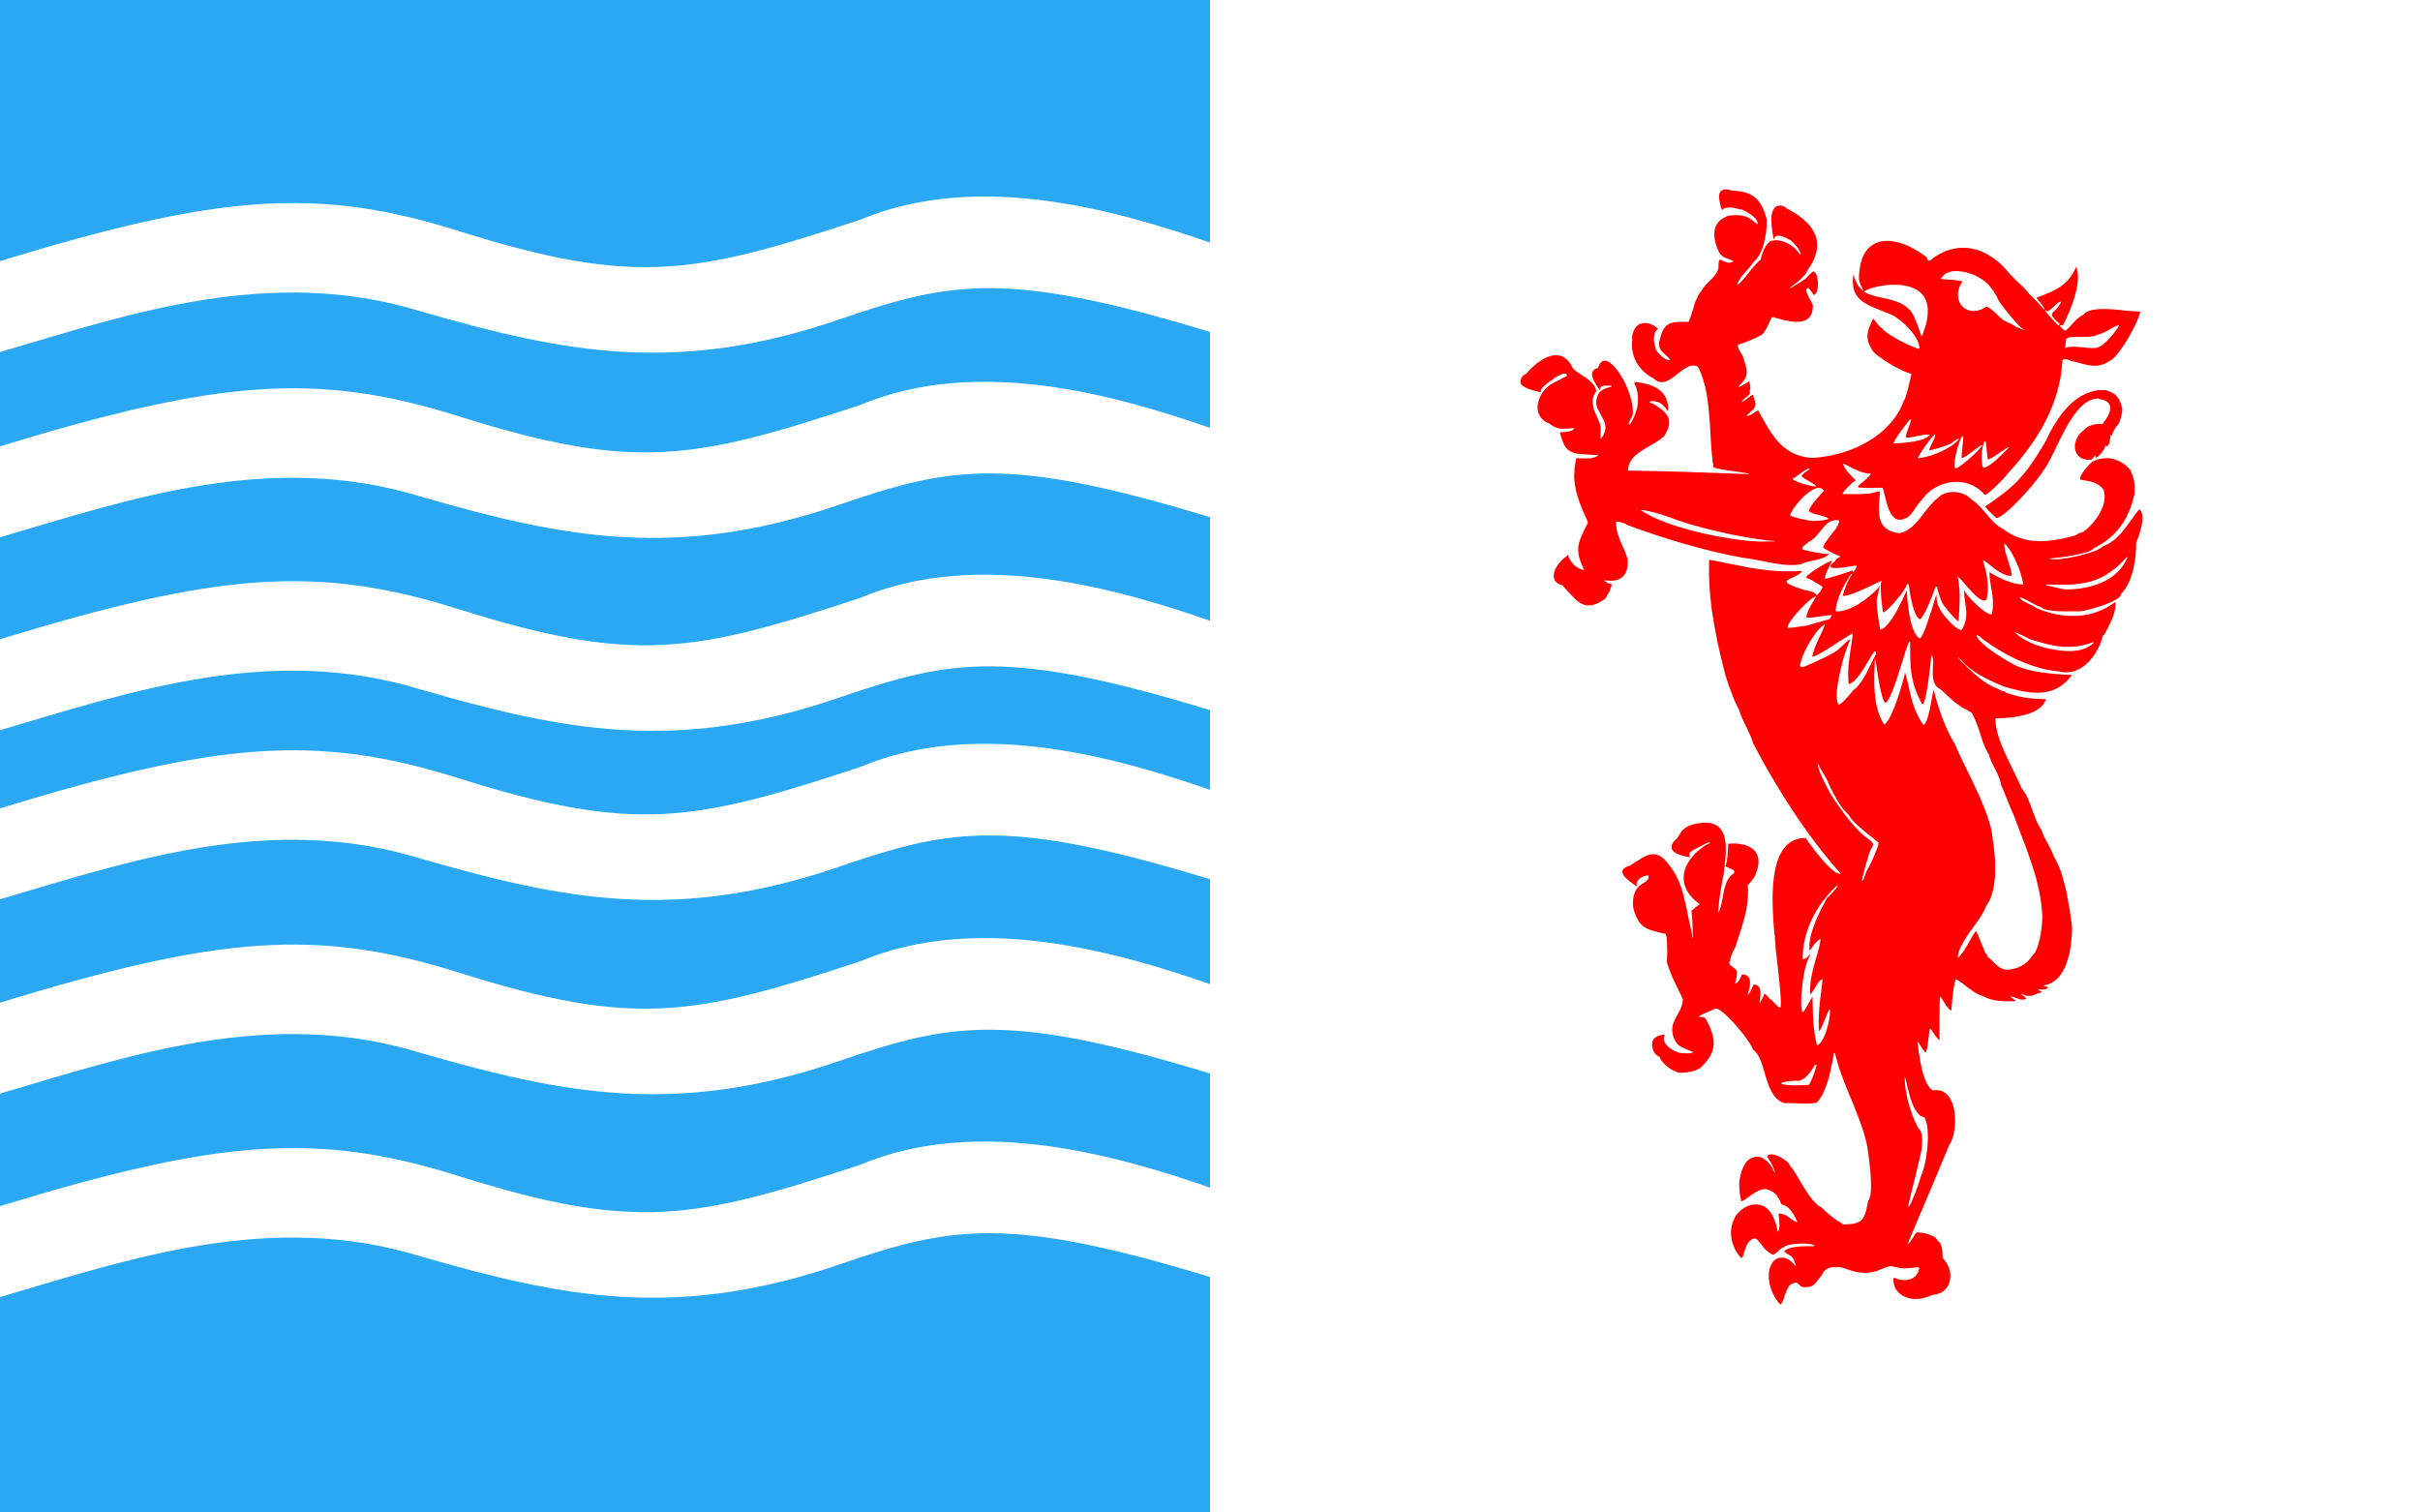 <?xml version="1.0" encoding="UTF-8"?>
<svg version="1.0" viewBox="0 0 800 500" xmlns="http://www.w3.org/2000/svg" xmlns:cc="http://web.resource.org/cc/" xmlns:dc="http://purl.org/dc/elements/1.1/" xmlns:rdf="http://www.w3.org/1999/02/22-rdf-syntax-ns#">
<rect x="0" y="0" width="800" height="500" fill="#333333" stroke="none"/>
<g transform="translate(0 -378.74)">
<rect x="400" y="378.74" width="400" height="500" fill="#fff"/>
<rect y="378.74" width="400" height="500" fill="#2aa8f3"/>
<g transform="matrix(.639 0 0 .627 735 490.91)" fill-rule="evenodd">
<path d="m-220.75 497.39-0.105-0.105h-0.115-0.105-0.113l-0.548 0.157-0.548 0.168-0.491 0.168-0.497 0.267-0.435 0.22-0.384 0.33-0.333 0.325-0.327 0.335-0.384 0.655-0.327 0.66-0.327 0.603-0.277 0.655-0.491 1.263-0.497 1.425-0.271 0.875-0.276 0.823-0.327 0.76-0.271 0.77-0.22 0.33-0.276 0.33-0.271 0.278-0.276 0.267-1.039-1.258-0.987-1.425-0.497-0.77-0.435-0.76-0.44-0.828-0.435-0.87-0.44-1.048-0.384-0.98-0.327-0.99-0.276-0.985-0.271-0.99-0.163-1.038-0.113-1.095-0.107-1.205v-0.933-0.875l0.051-0.88 0.113-0.77 0.164-0.817 0.215-0.823 0.276-0.77 0.384-0.875 0.384-0.655 0.327-0.603 0.384-0.493 0.384-0.44 0.44-0.383 0.548-0.383 0.66-0.33 0.762-0.325 0.824-0.11 0.711-0.058h0.66l0.655 0.058 0.604 0.162 0.66 0.272 0.655 0.33 0.768 0.435 1.038 0.88 0.88 0.817 0.819 0.88 0.767 0.817-0.327-1.038-0.271-0.933-0.277-0.765-0.22-0.603-0.277-0.55-0.271-0.487-0.271-0.388-0.333-0.33-0.711-0.545-0.819-0.55-1.044-0.655-1.315-0.99 0.22-0.267 0.22-0.278 0.271-0.272 0.327-0.22 0.384-0.22 0.389-0.22 0.435-0.162 0.491-0.162 0.988-0.278 1.095-0.215 1.151-0.168 1.208-0.168 2.41-0.162 2.353-0.058h1.975 1.53l0.11-0.162v-0.162l-0.11-0.162-0.215-0.11-0.22-0.168-0.33-0.11-0.388-0.11-0.493-0.052-1.038-0.162-1.258-0.11-1.32-0.058h-1.478l-1.425 0.058-1.477 0.11-1.422 0.162-1.264 0.22-1.202 0.272-0.931 0.278-0.384 0.22-0.333 0.162-0.271 0.22-0.22 0.22-0.547 0.162-0.384 0.162-0.327 0.22-0.163 0.168-0.164 0.162-0.169 0.162-0.215 0.058-0.277 0.052-0.051 0.162-0.113 0.22-0.107 0.162-0.169 0.22-0.378 0.335-0.44 0.383-0.988 0.597-0.875 0.66h-0.163-0.22l-0.276-0.105-0.22-0.121-0.491-0.267-0.435-0.33-0.604-0.383-0.548-0.388-0.496-0.44-0.491-0.435-0.491-0.487-0.44-0.555-0.491-0.597-0.44-0.66-1.207-1.478-0.548-0.655-0.548-0.66-0.327-0.33-0.333-0.278-0.379-0.22-0.384-0.162h-0.384l-0.44 0.115-0.44 0.162-0.491 0.272-1.371 1.153-0.435 0.603-0.333 0.545-0.327 0.603-0.271 0.608-0.497 1.2-0.435 1.315-0.824 2.85-0.768 0.99-0.768-0.77-0.655-0.823-0.66-0.933-0.599-0.933-0.604-1.038-0.497-1.153-0.44-1.205-0.435-1.315-0.384-1.478-0.22-1.425-0.163-1.368-0.051-1.315 0.107-1.315 0.164-1.263 0.271-1.263 0.384-1.258 0.44-1.095 0.44-1.038 0.491-0.933 0.548-0.88 0.655-0.817 0.824-0.828 0.931-0.875 1.208-0.927 1.038-0.603 0.988-0.55 0.932-0.383 0.88-0.278 0.926-0.157 0.936-0.115h1.038l1.095 0.115 0.604 0.105 0.604 0.162 0.542 0.168 0.496 0.22 0.44 0.162 0.435 0.278 0.44 0.272 0.384 0.272 0.44 0.377 0.384 0.393 0.384 0.383 0.384 0.493 0.818 1.043 0.875 1.31 1.535 3.783 1.207 4.873 0.107-0.11 0.113-0.162 0.107-0.162 0.107-0.22 0.169-0.493 0.107-0.608 0.056-0.707 0.057-0.77v-0.823l-0.057-0.817-0.056-1.645-0.164-1.42-0.113-1.1-0.051-0.55 0.824 0.058 0.819 0.162 0.66 0.162 0.599 0.168 0.548 0.272 0.496 0.215 0.491 0.278 0.44 0.335 0.875 0.655 0.932 0.707 0.548 0.335 0.604 0.377 0.66 0.383 0.768 0.393 0.272-0.058h0.267l-0.709-1.431-0.711-1.362-0.711-1.32-0.824-1.205-0.435-0.603-0.44-0.545-0.435-0.493-0.496-0.498-0.548-0.383-0.496-0.435-0.599-0.335-0.604-0.272-0.66-0.215-0.384-0.11-0.215-0.11-0.113-0.11-0.548-1.315-0.548-1.2-0.604-1.048-0.604-0.927-0.655-0.77-0.711-0.603-0.66-0.55-0.711-0.383-1.039-0.493-0.824-0.325-0.384-0.115-0.384-0.105-0.327-0.058h-0.384-0.712l-0.824 0.162-0.875 0.278-1.095 0.383-0.936 0.55-0.982 0.545-0.875 0.603-0.931 0.66-1.755 1.263-1.811 1.31-1.586 0.713-0.712-4.16-0.112-1.263-0.108-1.205-0.056-1.153v-1.153-1.2l0.164-1.2 0.163-1.268 0.333-1.368 0.768-2.63 0.598-1.373 0.609-1.205 0.327-0.545 0.327-0.55 0.327-0.493 0.44-0.435 0.384-0.44 0.491-0.388 0.491-0.325 0.496-0.33 0.598-0.272 1.32-0.44 0.762-0.168 0.936 0.058 0.762 0.058 0.66 0.162 0.655 0.22 0.604 0.33 0.604 0.383 0.655 0.493 0.716 0.66 0.548 0.435 0.491 0.545 0.491 0.555 0.44 0.603 0.435 0.597 0.384 0.603 0.333 0.713 0.327 0.66 0.931 1.97-0.327-1.42-0.384-1.21-0.44-1.153-0.491-1.038-0.547-1.043-0.604-0.985-0.655-1.043-0.711-1.153 0.163-0.325 0.164-0.272 0.215-0.22 0.276-0.162 0.333-0.115 0.327-0.105 0.384-0.058h0.379l0.88 0.115 0.491 0.105 0.491 0.11 0.988 0.383 1.044 0.44 0.982 0.493 0.988 0.603 0.931 0.603 0.824 0.66 0.712 0.655 0.604 0.655 0.22 0.335 0.163 0.325 0.164 0.278 0.107 0.272 0.768 0.927 0.824 1.095 0.819 1.315 0.937 1.483 1.86 3.291 2.08 3.448 1.043 1.698 1.095 1.698 1.153 1.593 1.147 1.472 0.55 0.66 0.603 0.66 0.597 0.597 0.608 0.555 0.545 0.493 0.603 0.383 0.655 0.383 0.608 0.272 0.105 0.22 0.278 0.383 0.985 0.985 1.483 1.315 1.698 1.425 1.808 1.425 1.75 1.263 0.77 0.487 0.655 0.388 0.55 0.325 0.435 0.168v0.272 0.272l1.865-0.052 1.64-0.058 1.483-0.162 1.263-0.22 0.597-0.162 0.498-0.162 0.545-0.168 0.435-0.22 0.44-0.22 0.44-0.267 0.388-0.278 0.325-0.33 0.33-0.325 0.272-0.383 0.33-0.388 0.22-0.44 0.487-1.038 0.44-1.153 0.388-1.368 0.325-1.535 0.383-1.698 0.33-1.923 0.33-0.383 0.22-0.493 0.215-0.603 0.22-0.713 0.168-0.765 0.11-0.817 0.11-0.933 0.052-0.99 0.052-2.138-0.052-2.295-0.11-2.41-0.162-2.468-0.22-2.468-0.272-2.41-0.278-2.3-0.272-2.133-0.493-3.568-0.377-2.19-0.77-3.013-0.823-3.013-0.99-3.018-1.038-3.008-1.1-2.961-1.147-2.961-1.147-2.955-2.41-5.921-1.153-2.95-1.153-2.966-1.095-2.955-1.038-2.961-0.933-2.961-0.44-1.478-0.383-1.483-0.383-1.478-0.335-1.535-0.32-0.052-0.278-0.052-0.545 3.071-0.66 3.448-0.383 1.755-0.388 1.802-0.435 1.865-0.498 1.813-0.545 1.802-0.603 1.755-0.655 1.75-0.713 1.651-0.383 0.76-0.388 0.77-0.44 0.765-0.44 0.713-0.435 0.66-0.493 0.655-0.493 0.603-0.55 0.55-0.985 0.162-1.038 0.105-2.085 0.115h-2.138l-2.08-0.058-2.138-0.058-2.024-0.047-2.027-0.058-1.867 0.058-1.038-0.33-0.932-0.44-0.875-0.545-0.768-0.608-0.767-0.655-0.66-0.765-0.655-0.823-0.548-0.875-0.548-0.933-0.491-0.985-0.496-0.985-0.44-1.043-0.762-2.19-0.716-2.248-0.655-2.248-0.66-2.243-0.655-2.19-0.711-2.033-0.384-0.98-0.44-0.938-0.44-0.817-0.491-0.828-0.496-0.765-0.548-0.655-0.598-0.603-0.66-0.55-0.22-0.487-0.271-0.608-0.333-0.66-0.435-0.713-0.931-1.582-1.151-1.698-1.315-1.808-1.479-1.871-1.479-1.86-1.592-1.865-1.586-1.802-1.591-1.645-1.535-1.478-1.423-1.315-0.711-0.545-0.66-0.498-0.598-0.383-0.548-0.388-0.548-0.215-0.44-0.168-0.384-0.052h-0.384l-0.768 0.493-1.095 0.493-1.315 0.603-1.315 0.55-1.371 0.603-1.147 0.545-0.496 0.278-0.384 0.22-0.271 0.215-0.169 0.22 0.113 0.11 0.112 0.11 0.159 0.058h0.22l0.384 0.058h0.44 0.491l0.44 0.047 0.22 0.11 0.22 0.11 0.215 0.11 0.22 0.162 1.044 1.975 0.931 1.86 0.762 1.808 0.609 1.755 0.271 0.875 0.22 0.823 0.163 0.875 0.164 0.828 0.107 0.76 0.056 0.823v0.828 0.765l-0.107 0.765-0.113 0.77-0.163 0.817-0.22 0.77-0.22 0.765-0.327 0.713-0.327 0.765-0.44 0.77-0.435 0.765-0.496 0.77-0.548 0.765-0.599 0.77-0.716 0.765-0.711 0.823-0.768 0.765-0.819 0.77-0.66 0.383-0.66 0.325-0.712 0.33-0.655 0.278-0.711 0.215-0.66 0.22-0.711 0.162-0.655 0.11-1.371 0.22-1.423 0.162-1.371 0.058h-1.315l-0.768-0.22-0.824-0.33-0.762-0.33-0.768-0.383-0.773-0.435-0.762-0.493-0.716-0.493-0.712-0.55-0.711-0.603-0.604-0.603-0.599-0.603-0.553-0.66-0.491-0.655-0.44-0.66-0.327-0.707-0.327-0.66-0.271-0.11-0.773-0.435-0.599-0.498-0.44-0.44-0.384-0.487-0.327-0.55-0.271-0.603-0.277-0.655-0.22-0.77-0.163-0.927-0.113-0.828 0.056-0.817 0.113-0.713 0.107-0.33 0.113-0.325 0.164-0.335 0.22-0.272 0.215-0.267 0.22-0.278 0.276-0.278 0.322-0.272 0.496-0.383 0.548-0.272 0.548-0.22 0.548-0.22 1.264-0.272 1.423-0.22-0.327 0.823-0.163 0.655-0.057 0.33v0.33 0.435l0.107 0.44 0.22 0.713 0.277 0.603 0.271 0.493 0.327 0.493 0.384 0.44 0.384 0.435 0.44 0.44 0.496 0.44 0.712 0.435 0.598 0.44 0.66 0.383 0.604 0.33 0.599 0.278 0.66 0.267 0.711 0.278 0.768 0.22 1.591 0.11 2.026 0.162h0.982l0.931-0.11 0.44-0.11 0.384-0.11 0.327-0.22 0.276-0.22-2.359-0.927-1.857-0.77-0.768-0.377-0.711-0.335-0.609-0.325-0.542-0.383-0.497-0.33-0.435-0.44-0.44-0.44-0.384-0.487-0.327-0.55-0.384-0.603-0.327-0.713-0.384-0.765-0.276-0.875-0.22-0.828-0.107-0.765-0.113-0.77-0.051-0.765v-0.713l0.051-0.655 0.113-0.655 0.107-0.66 0.163-0.603 0.22-0.655 0.22-0.555 0.497-1.142 0.542-1.153 1.207-2.196 1.152-2.243 0.215-0.608 0.276-0.597 0.164-0.603 0.169-0.655 0.159-0.66 0.113-0.713 0.056-0.713v-0.713l-1.208-2.625-1.202-2.468-1.1-2.358-1.095-2.305-0.988-2.295-0.931-2.305-0.875-2.41-0.768-2.468v-0.927l0.056-1.645 0.057-2.138v-2.409l-0.057-2.41-0.112-2.303-0.108-0.982-0.107-0.875-0.169-0.768-0.159-0.553-3.403-0.819-2.845-0.767-1.259-0.384-1.207-0.44-0.548-0.271-0.548-0.22-0.491-0.276-0.496-0.327-0.491-0.327-0.44-0.327-0.435-0.384-0.44-0.384-0.384-0.44-0.384-0.491-0.384-0.496-0.384-0.548-0.327-0.598-0.327-0.66-0.384-0.66-0.277-0.768-0.66-1.586-0.542-1.863-0.169-0.931-0.107-0.932-0.056-0.931v-0.988l0.056-0.982 0.107-0.987 0.169-0.988 0.215-0.932 0.327-0.931 0.384-0.931 0.44-0.819 0.548-0.824 0.66-0.716 0.712-0.655 0.384-0.327 0.384-0.276 0.44-0.271 0.491-0.276 0.491-0.327 0.496-0.327 0.384-0.333 0.327-0.271 0.271-0.327 0.22-0.276 0.22-0.271 0.163-0.332 0.107-0.215 0.057-0.276v-0.22l0.056-0.22-0.056-0.384-0.164-0.379-0.384 0.051-0.44 0.056-0.491 0.057-0.496 0.163-0.435 0.107-0.384 0.164-0.384 0.163-0.384 0.22-0.768 0.496-0.819 0.712-0.384 0.548-0.276 0.491-0.22 0.553-0.107 0.655 0.107 1.315-1.152-0.716-1.202-0.819-1.202-0.931-1.208-1.044-0.604-0.547-0.491-0.548-0.44-0.435-0.384-0.497-0.333-0.491-0.215-0.496-0.169-0.599-0.107-0.604v-0.277l0.056-0.271 0.107-0.277 0.113-0.271 0.215-0.22 0.225-0.22 0.22-0.22 0.271-0.215 0.604-0.384 0.655-0.332 0.711-0.271 0.66-0.163 3.341-2.196 2.957-1.863 1.371-0.767 1.315-0.548 0.604-0.271 0.655-0.163 0.604-0.164 0.604-0.056 0.604-0.057h0.598l0.604 0.113 0.604 0.107 0.604 0.22 0.604 0.22 0.598 0.327 0.604 0.384 0.604 0.491 0.655 0.548 0.604 0.604 0.655 0.712 0.66 0.767 0.655 0.88 0.716 0.926 0.712 1.044 0.66 0.931 0.599 0.932 0.553 0.987 0.542 0.988 0.491 0.982 0.44 0.988 0.496 1.038 0.384 0.988 0.762 2.083 0.66 2.082 0.604 2.134 0.548 2.195 0.988 4.38 0.875 4.493 0.44 2.246 0.491 2.246 0.491 2.302 0.548 2.246 0.169 1.315 0.107 0.768 0.107 0.435 0.113 0.384v-1.914l-0.057-1.919-0.056-1.919-0.051-1.863-0.113-1.862-0.107-1.863-0.163-1.755-0.164-1.806 0.435-0.163 0.44-0.327 0.491-0.384 0.552-0.496 0.542-0.491 0.553-0.44 0.542-0.435 0.553-0.276v-0.271-0.164l-1.264-0.931-1.095-0.932-0.982-0.987-0.936-0.988-0.762-0.988-0.716-0.982-0.599-1.044-0.553-1.039-0.378-1.044-0.333-1.038-0.271-1.044-0.163-1.039-0.057-1.044v-1.095l0.057-1.038 0.163-1.044 0.22-1.039 0.327-0.988 0.384-1.038 0.435-1.038 0.496-0.993 0.604-0.982 0.655-0.988 0.717-0.931 0.711-0.931 0.818-0.932 0.875-0.875 0.937-0.88 0.982-0.819 1.044-0.824 1.038-0.768 1.151-0.762 0.819-0.333 0.66-0.327 0.435-0.271 0.276-0.22-0.22-0.057-0.215-0.056-0.553 0.056-0.598 0.22-0.712 0.271-0.716 0.333-1.423 0.818-1.371 0.66h-0.107l-0.163 0.051-0.113 0.057-0.057 0.056-0.051 0.107-0.057 0.164-0.768 0.333-0.711 0.327-0.768 0.384-0.768 0.435-0.655 0.553-0.548 0.491-0.163 0.327-0.113 0.333-0.051 0.379 0.051 0.44 0.327 1.038-1.315-0.271-1.31-0.276-1.264-0.276-1.202-0.379-0.553-0.163-0.542-0.277-0.552-0.215-0.491-0.276-0.491-0.333-0.44-0.327-0.435-0.384-0.384-0.435-0.276-0.384-0.164-0.384-0.169-0.384-0.051-0.384v-0.384l0.051-0.384 0.057-0.384 0.163-0.327 0.276-0.66 0.44-0.712 1.587-1.755 0.271-0.164 0.169-0.163 0.108-0.22 0.107-0.164 0.716-1.207 0.711-1.095 0.327-0.542 0.333-0.44 0.379-0.44 0.44-0.44 0.44-0.379 0.44-0.384 0.542-0.327 0.553-0.333 0.655-0.327 0.711-0.333 0.768-0.327 0.824-0.271 1.806-0.44 1.699-0.271 1.535-0.163 1.423-0.056 1.32 0.056 1.202 0.163 1.151 0.271 0.982 0.333 0.932 0.491 0.824 0.491 0.711 0.66 0.66 0.655 0.604 0.824 0.491 0.818 0.435 0.936 0.333 0.982 0.327 1.044 0.22 1.095 0.163 1.208 0.164 1.202 0.056 1.202 0.057 1.32-0.057 1.31v1.371l-0.22 2.85-0.276 2.901-0.327 2.958-0.384 3.014-0.22 0.88-0.435 2.027-0.44 2.85-0.548 3.285-0.435 3.397-0.384 3.127-0.113 1.31-0.113 1.151v0.931 0.604l0.553-1.259 0.44-1.371 0.379-1.366 0.332-1.484 0.599-2.901 0.548-2.958 0.333-1.427 0.384-1.423 0.435-1.315 0.548-1.315 0.327-0.604 0.333-0.548 0.327-0.604 0.435-0.491 0.44-0.548 0.496-0.496 0.491-0.435 0.547-0.384 0.164-0.22 0.113-0.163 0.051-0.22v-0.163-0.327-0.277l-0.44-0.384-0.599-0.327-0.711-0.384-0.712-0.327-0.711-0.332-0.609-0.271-0.542-0.276-0.384-0.271 0.164-0.113 0.107-0.22 0.113-0.327 0.158-0.44 0.277-1.146 0.22-1.479 0.22-1.755 0.164-1.97 0.113-2.139v-2.195l1.146-0.051 1.095-0.056h1.044l1.039 0.056 0.988 0.051 0.987 0.169 0.932 0.164 0.875 0.163 0.875 0.271 0.768 0.276 0.768 0.327 0.712 0.384 0.716 0.384 0.598 0.491 0.548 0.497 0.553 0.491 0.435 0.604 0.44 0.604 0.327 0.655 0.327 0.716 0.22 0.711 0.163 0.768 0.113 0.819 0.051 0.88v0.875l-0.107 0.932-0.164 0.987-0.22 1.039-0.327 1.044-0.384 1.095-0.44 1.151-0.548 1.202-0.768 1.044-0.768 1.095-0.435 0.491-0.44 0.548-0.44 0.491-0.491 0.44 0.107 2.302v2.247l-0.107 2.19-0.163 2.083-0.277 2.082-0.327 2.027-0.44 2.026-0.435 1.975-0.548 1.97-0.547 1.975-0.604 2.026-0.604 1.975-1.315 4.053-1.366 4.272-0.169 0.215-0.22 0.333-0.215 0.441-0.225 0.435-0.491 1.153-0.491 1.263-0.44 1.31-0.327 1.315-0.164 0.545-0.107 0.603-0.056 0.498v0.383l1.479 1.32 1.095 0.87 0.384 0.33 0.384 0.325 0.22 0.278 0.22 0.33 0.107 0.325 0.056 0.383v0.44 0.55l-0.22 1.535-0.384 2.133-0.107 0.168-0.113 0.388-0.107 0.215v0.162 0.11l0.107 0.058v0.11l0.056 0.11v0.052h0.107 0.113l0.22-0.11 0.327-0.22 0.22-0.162 0.384-0.44 0.384-0.545 0.327-0.493 0.271-0.603 0.548-1.095 0.44-1.095h0.548l0.548 0.105 0.44 0.058 0.44 0.162 0.378 0.162 0.333 0.22 0.271 0.215 0.276 0.278 0.22 0.278 0.215 0.325 0.169 0.33 0.107 0.325 0.164 0.77 0.056 0.823v0.875l-0.056 0.88-0.164 0.933-0.163 0.875-0.44 1.698-0.384 1.535 0.163-0.115 0.164-0.162 0.22-0.267 0.22-0.278 0.44-0.77 0.491-0.875 0.824-1.802 0.491-1.21h0.496l0.435 0.058 0.44 0.105 0.655 0.335 0.276 0.157 0.271 0.278 0.22 0.22 0.163 0.272 0.169 0.33 0.159 0.33 0.113 0.325 0.113 0.765 0.107 0.77v0.817l-0.056 0.828-0.051 0.823-0.113 0.765-0.163 1.478v1.205l0.655-1.258 0.66-1.263 0.604-1.258 0.435-1.263 0.276 0.162 0.384 0.22 0.384 0.33 0.44 0.383 0.378 0.383 0.384 0.44 0.389 0.498 0.266 0.493h0.225l0.271 0.162 0.271 0.162 0.276 0.272 0.604 0.603 0.66 0.77 0.712 0.765 0.767 0.77 0.384 0.267 0.378 0.278 0.44 0.22 0.384 0.162 0.107-0.272 0.113-0.388v-0.487l0.056-0.608v-1.478l-0.056-1.918-0.327-4.543-0.497-5.156-0.548-5.308-0.547-4.878-0.435-3.946-0.276-2.466-0.163-2.63-0.277-3.291-0.384-3.889-0.327-4.329-0.107-2.298-0.164-2.359-0.056-2.41-0.057-2.41-0.056-2.466 0.056-2.518 0.113-2.466 0.107-2.466 0.271-2.41 0.276-2.354 0.384-2.302 0.491-2.247 0.548-2.139 0.716-2.026 0.762-1.862 0.937-1.807 1.038-1.591 1.151-1.423 1.315-1.264 1.423-1.09 1.643-0.824 1.754-0.66 1.918-0.384 2.138-0.107 1.263 1.75 1.918 2.63 1.095 1.535 1.2 1.591 1.315 1.586 1.315 1.643 1.315 1.591 1.373 1.535 1.368 1.366 1.32 1.208 0.597 0.548 0.66 0.491 0.597 0.44 0.555 0.327 0.545 0.333 0.55 0.163 0.487 0.164 0.498 0.051 0.052-0.164 0.105-0.051-3.338-3.945-3.228-3.945-3.238-4.058-3.118-4.16-3.071-4.165-2.961-4.272-2.955-4.273-2.851-4.329-2.794-4.385-2.743-4.442-2.63-4.437-2.63-4.436-2.518-4.436-2.466-4.493-2.41-4.493-2.302-4.436-0.327-1.151-0.384-1.1-0.435-1.095-0.44-1.095-0.987-2.19-1.039-2.19-1.044-2.139-0.931-2.139-0.44-1.038-0.435-1.039-0.333-1.044-0.327-1.044-1.09-2.241-1.044-2.246-0.988-2.359-0.875-2.359-0.88-2.354-0.818-2.298-0.716-2.303-0.706-2.19-0.936-3.782-0.931-3.782-0.926-3.838-0.824-3.776-0.824-3.838-0.711-3.833-0.711-3.838-0.604-3.833-0.604-3.838-0.44-3.832-0.435-3.838-0.276-3.832-0.22-3.838-0.107-3.833v-1.862-1.919-1.919l0.107-1.862 2.963 0.548 2.958 0.604 2.901 0.599 2.906 0.604 2.901 0.548 2.85 0.604 2.85 0.548 2.901 0.496 2.906 0.435 2.957 0.384 2.958 0.333 3.014 0.215 3.07 0.169 3.121 0.051 1.586-0.051h1.648l1.641-0.113 1.651-0.113v0.169l0.105 0.163-0.383 0.435-0.383 0.384-0.44 0.332-0.493 0.384-0.985 0.598-1.041 0.553-1.044 0.491-0.932 0.44-0.875 0.435-0.655 0.384-0.276 0.22-0.163 0.22-0.113 0.163-0.051 0.22v0.271l0.107 0.22 0.22 0.276 0.276 0.215 0.435 0.333 0.491 0.271 0.66 0.332 0.768 0.327 1.919 0.768 2.516 0.875 0.875 0.327 1.153 0.276 2.63 0.655 0.603 0.169 0.608 0.215 0.545 0.22 0.493 0.271 0.44 0.277 0.325 0.276 0.278 0.379 0.105 0.384 0.44-0.384 0.493-0.491 0.498-0.604 0.54-0.655 0.44-0.655 0.33-0.66 0.162-0.276 0.115-0.327 0.052-0.271v-0.22l-0.823-0.548-1.038-0.716-1.21-0.711-2.515-1.535-1.153-0.599-0.545-0.22-0.44-0.22-0.44-0.107-0.33-0.057v-0.163l0.058-0.22 0.325-0.44 0.55-0.604 0.77-0.599 0.87-0.711 1.048-0.768 1.095-0.768 1.2-0.768 1.21-0.768 1.147-0.711 1.147-0.66 1.1-0.604 0.99-0.491 0.817-0.384 0.66-0.22 0.493-0.107-0.493 1.095-0.55 1.151-0.603 1.151-0.545 1.147-0.55 1.264-0.498 1.207-0.162 0.655-0.162 0.604-0.162 0.655-0.11 0.604 0.493-0.056 0.713-0.164 0.88-0.22 1.038-0.327 2.41-0.711 2.573-0.824 2.468-0.819 2.133-0.716 1.483-0.542 0.55-0.169-0.168 0.22-0.052 0.164-0.058 0.22v0.327l0.11-0.057 0.22-0.051 0.162-0.164 0.168-0.163 0.383-0.44 0.33-0.548 0.267-0.548 0.278-0.548 0.115-0.496v-0.435l-1.373 0.163-2.416 0.435-1.425 0.225-1.42 0.215-1.478 0.169-1.425 0.107-1.32 0.051-1.095-0.051-0.44-0.056-0.377-0.107-0.33-0.113-0.215-0.163-0.115-0.22-0.058-0.271 0.115-0.327 0.22-0.333 0.325-0.435 0.435-0.44 0.608-0.547 0.765-0.604 0.058-0.215 0.105-0.225 0.115-0.22 0.162-0.163 0.278-0.327 0.377-0.271 0.823-0.496 0.817-0.548-1.252-0.491-1.205-0.548-1.21-0.553-1.147-0.542-1.095-0.604-1.043-0.604-1.043-0.604-0.933-0.712v-0.327l0.115-0.332 0.105-0.379 0.168-0.384 0.44-0.824 0.545-0.875 1.373-1.919 1.535-2.026 0.765-0.988 0.77-0.987 0.702-0.982 0.608-0.988 0.493-0.875 0.33-0.88 0.105-0.384 0.115-0.44v-0.327-0.384l-0.713-0.108-0.66-0.056h-0.66l-0.597 0.113-0.545 0.107-0.55 0.163-0.545 0.22-0.498 0.271-0.493 0.276-0.498 0.333-0.435 0.379-0.44 0.384-0.875 0.88-0.823 0.982-1.64 2.031-1.645 2.026-0.875 0.931-0.938 0.824-0.487 0.378-0.493 0.384-0.55 0.327-0.55 0.276-0.435 0.44-0.55 0.435-0.545 0.384-0.603 0.44-0.498 0.44-0.493 0.491-0.162 0.271-0.162 0.333-0.11 0.327-0.058 0.384 0.33 0.22 0.603 0.164 0.713 0.276 0.875 0.215 2.138 0.44 2.305 0.491 2.353 0.384 2.08 0.276 0.875 0.107 0.77 0.057h0.603l0.33-0.057-0.215 0.277-0.335 0.327-0.325 0.271-0.388 0.22-0.765 0.497-0.875 0.384-0.99 0.384-1.038 0.327-1.043 0.271-1.038 0.276-2.196 0.491-2.028 0.496-0.933 0.271-0.875 0.22-0.707 0.327-0.66 0.332-0.823 0.164-0.823 0.107-0.875 0.107-0.879 0.056-1.807 0.057-1.862-0.057-1.919-0.163-1.914-0.22-1.975-0.271-1.975-0.384-3.832-0.711-3.782-0.768-1.806-0.333-1.755-0.327-1.643-0.271-1.535-0.163-3.889-0.716-3.946-0.819-4.001-0.875-3.996-0.936-4.114-1.038-4.053-1.095-4.109-1.151-4.053-1.152-3.996-1.207-3.951-1.259-3.832-1.202-3.725-1.259-3.618-1.264-3.505-1.259-3.29-1.202-3.121-1.208-0.22-0.164-0.22-0.169-0.327-0.163-0.327-0.107-0.768-0.271-0.824-0.276-0.875-0.22-0.768-0.113-0.655-0.107-0.44-0.051 0.056 1.479 0.108 1.372 0.163 1.31 0.271 1.264 0.332 1.202 0.384 1.151 0.384 1.151 0.44 1.151 0.931 2.247 1.039 2.297 0.491 1.208 0.497 1.259 0.435 1.315 0.44 1.428 0.056 0.824 0.056 0.819-0.056 0.767v0.712l-0.113 0.711-0.107 0.66-0.113 0.655-0.163 0.604-0.22 0.548-0.215 0.548-0.22 0.548-0.277 0.496-0.327 0.435-0.327 0.44-0.384 0.384-0.384 0.327-0.384 0.327-0.435 0.332-0.496 0.215-0.491 0.276-0.496 0.163-0.548 0.22-0.548 0.107-0.548 0.113-0.604 0.107-0.655 0.057h-0.604-0.655l-0.711-0.057-0.66-0.056-0.768-0.107-0.711-0.113 0.22 0.333 0.327 0.327 0.435 0.276 0.496 0.327 0.491 0.271 0.604 0.276 0.604 0.164 0.655 0.163v0.384l-0.051 0.44-0.113 0.435-0.164 0.497-0.384 1.038-0.44 1.1-0.542 1.09-0.609 0.988-0.548 0.931-0.491 0.824-1.039 0.712-0.988 0.604-0.987 0.548-0.875 0.491-0.875 0.327-0.824 0.333-0.824 0.215-0.762 0.164-0.768 0.056h-0.711-0.716l-0.655-0.107-0.66-0.163-0.66-0.22-0.598-0.277-0.604-0.327-0.548-0.327-0.604-0.384-0.548-0.44-0.548-0.491-1.095-0.988-1.095-1.147-2.195-2.41-2.298-2.523-0.327-0.44-0.276-0.435h-0.107l-0.491-0.112-0.445-0.164-0.435-0.163-0.384-0.164-0.384-0.276-0.44-0.271-0.379-0.333-0.389-0.384-0.215-0.271-0.164-0.276-0.169-0.271-0.163-0.332-0.107-0.327-0.108-0.384-0.056-0.435-0.056-0.496 0.056-1.039 0.164-0.931 0.22-0.824 0.271-0.824 0.384-0.712 0.497-0.818 0.548-0.768 0.604-0.932 1.97-2.19 2.794-2.303 0.163 1.259 0.384 0.716 0.384 0.706 0.384 0.604 0.435 0.604 0.44 0.548 0.44 0.548 0.435 0.44 0.497 0.435 0.548 0.384 0.491 0.384 0.548 0.276 0.548 0.327 0.604 0.276 0.548 0.215 0.66 0.225 0.599 0.159 0.056-0.107v-0.107l-0.875-1.975-0.768-1.862-0.276-0.875-0.271-0.824-0.22-0.762-0.215-0.767-0.113-0.768-0.163-0.712-0.057-0.716-0.056-0.711v-0.655-0.66l0.056-0.66 0.057-0.655 0.276-1.259 0.322-1.32 0.497-1.366 0.548-1.371 1.371-3.065 1.75-3.562v-0.491-0.44l-1.039-2.359-0.988-2.19-0.875-2.134-0.824-2.083-0.711-2.031-0.66-1.97-0.542-1.919-0.496-1.914-0.327-1.919-0.277-1.975-0.107-0.987-0.056-0.982-0.057-0.988v-1.038l0.057-0.988 0.056-1.095 0.057-1.044 0.107-1.095 0.163-1.151 0.164-1.095 0.22-1.202 0.276-1.208 1.095 0.057 1.423 0.056 1.535 0.051h1.699l0.824-0.051 0.818-0.056 0.824-0.169 0.767-0.163 0.712-0.215 0.604-0.277 0.604-0.327 0.491-0.44-4.272-0.271-3.567-0.22-1.637-0.113-1.427-0.22-0.712-0.107-0.604-0.163-0.655-0.22-0.553-0.22-0.598-0.271-0.548-0.276-0.497-0.327-0.491-0.384-0.44-0.44-0.491-0.491-0.384-0.548-0.44-0.604-0.384-0.655-0.327-0.716-0.327-0.768-0.327-0.875-0.333-0.931-0.327-1.039-0.276-1.044-0.271-1.202h0.655l0.988-0.056 1.151-0.108 1.259-0.163 0.604-0.113 0.548-0.163 0.548-0.164 0.491-0.22 0.445-0.22 0.327-0.271 0.163-0.164 0.107-0.163 0.107-0.169 0.057-0.163-2.083 0.113-1.806 0.107-0.824 0.056h-0.762-0.768l-0.716-0.056-0.712-0.057-0.711-0.163-0.712-0.22-0.711-0.271-0.768-0.327-0.768-0.496-0.824-0.548-0.819-0.655-0.88-0.332-0.768-0.384-0.655-0.435-0.66-0.496-0.548-0.491-0.491-0.548-0.435-0.604-0.389-0.604-0.327-0.599-0.271-0.66-0.22-0.655-0.164-0.66-0.112-0.712-0.057-0.711-0.051-0.712 0.051-0.716 0.057-0.762 0.163-0.716 0.164-0.712 0.169-0.711 0.271-0.711 0.277-0.717 0.327-0.711 0.327-0.655 0.384-0.66 0.384-0.655 0.44-0.604 0.491-0.604 0.491-0.547 0.496-0.548 0.548-0.491 0.548-0.491 0.44-0.384 0.548-0.384 0.548-0.333 0.599-0.384 1.32-0.712 1.423-0.711 1.367-0.712 1.264-0.66 1.151-0.599 0.875-0.604v-0.277l-0.056-0.271-0.051-0.169-0.113-0.163-0.107-0.107-0.164-0.107-0.169-0.057-0.163-0.056h-0.384l-0.491 0.056-0.491 0.164-0.548 0.22-2.359 1.151-1.862 1.038 0.276 0.164-0.824 0.548-0.819 0.553-0.88 0.598-0.824 0.604-0.762 0.66-0.711 0.655-0.66 0.655-0.66 0.716-0.435 0.712-0.113 0.435v0.44 0.169l0.057 0.159 0.107 0.169 0.113 0.107-3.505-0.824-1.919-0.599-1.643-0.604-0.767-0.389-0.712-0.327-0.66-0.435-0.655-0.491-0.276-0.225-0.271-0.266-0.169-0.277-0.163-0.332-0.107-0.379-0.057-0.384v-0.44l0.057-0.497 0.163-0.491 0.22-0.435 0.271-0.496 0.276-0.44 0.384-0.435 0.435-0.384 0.497-0.384 0.604-0.327h0.164l1.202-1.428 1.315-1.366 1.428-1.371 1.479-1.259 0.768-0.604 0.818-0.548 0.824-0.548 0.818-0.496 0.824-0.491 0.824-0.384 0.824-0.384 0.875-0.332 0.818-0.215 0.824-0.164 0.875-0.113 0.824-0.051 0.824 0.051 0.768 0.113 0.819 0.22 0.767 0.271 0.768 0.384 0.768 0.496 0.711 0.599 0.712 0.66 0.66 0.818 0.655 0.931 0.604 1.044 0.599 1.151 0.552 0.655 0.655 0.604 0.824 0.66 0.931 0.599 1.97 1.371 2.082 1.423 0.988 0.767 0.931 0.824 0.875 0.824 0.768 0.818 0.327 0.491 0.276 0.44 0.271 0.44 0.22 0.491 0.169 0.491 0.164 0.496 0.051 0.548 0.057 0.496-0.384 0.542-0.276 0.497-0.271 0.547-0.22 0.491-0.22 0.548-0.164 0.548-0.107 0.496-0.056 0.548-0.057 0.491-0.056 0.548v0.548l0.056 0.497 0.164 1.095 0.22 1.039 0.276 1.095 0.384 1.044 0.44 1.095 0.435 1.038 0.932 2.139 0.931 2.19 0.22 0.988 0.113 0.987v0.982 0.988l-0.113 2.026v2.196l0.548-0.768 0.491-0.711 0.44-0.717 0.327-0.711 0.277-0.655 0.215-0.66 0.169-0.598 0.051-0.604 0.056-0.604v-0.604l-0.056-0.548-0.051-0.604-0.113-0.548-0.163-0.548-0.215-0.491-0.22-0.548-1.044-2.139-1.151-2.134-0.548-1.1-0.548-1.151-0.22-0.655-0.163-0.604-0.22-0.604-0.107-0.711 0.107-1.259 0.163-1.151 0.277-0.988 0.327-0.875 0.333-0.767 0.435-0.604 0.491-0.542 0.553-0.44 0.548-0.384 0.604-0.327 0.599-0.277 0.66-0.276 1.315-0.435 1.315-0.44 0.22-0.163 0.107-0.164v-0.113l-0.057-0.051h-0.107-0.163l-2.85-0.057-0.824 0.057-0.768 0.163-0.327 0.164-0.327 0.22-0.271 0.271-0.225 0.384-0.327 1.151-1.586-2.574-0.712-1.208-0.66-1.146-0.271-0.604-0.22-0.66-0.22-0.655-0.163-0.767-0.057-0.548-0.051-0.497 0.051-0.384 0.057-0.384 0.163-0.379 0.271-0.389 0.384-0.379 0.496-0.496 0.548-0.271 0.435-0.163 0.333-0.113 0.327-0.056h0.057l0.384-1.152 0.435-0.982 0.496-0.711 0.599-0.553 0.604-0.327 0.66-0.163h0.711l0.712 0.22 0.768 0.327 0.768 0.496 0.824 0.655 0.818 0.768 0.824 0.875 0.818 0.987 0.768 1.039 0.824 1.207 0.768 1.208 0.768 1.31 0.768 1.371 0.711 1.428 0.655 1.423 0.604 1.479 0.547 1.484 0.548 1.53 0.44 1.479 0.384 1.479 0.327 1.427 0.276 1.423 0.107 1.371 0.113 1.315-0.057 1.259-0.112 1.208-0.327 0.706-0.712 1.427-0.384 0.824-0.327 0.767-0.22 0.599-0.057 0.496h0.277l0.378 0.057 0.66-1.152 0.66-1.207 0.604-1.152 0.491-1.202 0.435-1.151 0.384-1.207 0.333-1.152 0.271-1.202 0.163-1.207 0.113-1.259 0.051-1.207v-1.259l-0.107-1.259-0.164-1.259-0.276-1.264-0.327-1.315-0.384-0.819-0.327-0.818-0.163-0.389-0.057-0.384-0.051-0.327 0.051-0.271 1.643 0.22 1.591 0.215 1.643 0.327 1.586 0.384 0.768 0.225 0.768 0.266 0.768 0.276 0.716 0.333 0.712 0.327 0.706 0.384 0.66 0.384 0.66 0.384 0.598 0.491 0.604 0.491 0.548 0.496 0.496 0.548 0.491 0.599 0.44 0.66 0.44 0.66 0.384 0.712 0.271 0.767 0.271 0.763 0.276 0.824 0.163 0.875 0.113 0.931 0.107 0.988v0.988l-0.056 1.095-0.548-0.824-0.491-0.711-0.547-0.599-0.497-0.604-0.491-0.548-0.491-0.44-0.548-0.44-0.548-0.327-0.547-0.276-0.553-0.271-0.655-0.163-0.604-0.107-0.712-0.113h-0.768l-0.768 0.056-0.875 0.057 0.057 0.215 0.215 0.22 0.276 0.22 0.327 0.22 0.824 0.327 0.768 0.327 1.259 0.824 1.151 0.824 1.095 0.819 0.988 0.824 0.875 0.818 0.711 0.88 0.333 0.44 0.327 0.491 0.271 0.435 0.22 0.496 0.164 0.491 0.163 0.491 0.113 0.548 0.051 0.552 0.056 0.548-0.056 0.548-0.051 0.604-0.056 0.598-0.164 0.66-0.22 0.655-0.22 0.66-0.327 0.711-0.327 0.712-0.384 0.711-0.44 0.824-0.491 0.768-0.604 0.491-0.548 0.491-0.66 0.496-0.655 0.44-1.372 0.926-1.479 0.936-3.065 1.806-3.071 1.919-1.423 0.982-1.315 1.1-0.66 0.548-0.604 0.604-0.547 0.599-0.491 0.66-0.44 0.655-0.44 0.66-0.327 0.712-0.327 0.711-0.22 0.824-0.163 0.768-0.107 0.875-0.057 0.819 7.778 0.112 3.894 0.108 3.889 0.056 3.945 0.113 3.889 0.107 3.945 0.107 3.945 0.113 3.946 0.163 3.945 0.107 3.94 0.164 3.945 0.113 3.95 0.163 3.94 0.164 4.002 0.113 3.945 0.163-0.276-0.163-0.548-0.22-0.875-0.164-1.044-0.169-2.681-0.435-3.121-0.44-3.234-0.491-3.014-0.496-1.259-0.271-1.152-0.277-0.88-0.271-0.599-0.277-0.44-3.121-0.327-3.29-0.332-3.341-0.215-3.449-0.22-3.454-0.164-3.505-0.22-3.562-0.276-3.505-0.327-3.51-0.379-3.449-0.225-1.699-0.271-1.699-0.271-1.643-0.333-1.643-0.327-1.647-0.44-1.587-0.435-1.535-0.44-1.535-0.548-1.53-0.548-1.427-0.604-1.423-0.712-1.371-0.66-0.327-0.711-0.22-0.712-0.107h-0.711l-0.716 0.107-0.712 0.163-0.711 0.276-0.711 0.379-0.712 0.384-0.711 0.44-0.716 0.497-0.712 0.542-1.479 1.151-1.423 1.151-1.428 1.095-1.479 0.988-0.711 0.44-0.768 0.384-0.712 0.327-0.711 0.22-0.768 0.107-0.711 0.113-0.716-0.056-0.762-0.164-0.717-0.276-0.711-0.384-0.768-0.548-0.711-0.711-0.768-0.384-0.768-0.44-0.711-0.491-0.655-0.435-0.66-0.496-0.655-0.548-0.604-0.548-0.547-0.548-0.548-0.548-0.548-0.604-0.497-0.604-0.435-0.604-0.44-0.655-0.44-0.604-0.384-0.655-0.327-0.712-0.327-0.66-0.333-0.712-0.271-0.711-0.22-0.716-0.22-0.712-0.215-0.768-0.113-0.711-0.163-0.768-0.113-0.768-0.051-0.768-0.056-0.762v-0.768-0.767l0.056-0.768 0.051-0.824 0.113-0.768-0.113-0.057-0.051-0.107-0.056-0.163v-0.164l0.056-0.604 0.107-0.604 0.113-0.604 0.22-0.655 0.215-0.655 0.276-0.66 0.327-0.711 0.44-0.716 0.548-0.655 0.548-0.548 0.548-0.44 0.548-0.327 0.604-0.22 0.712-0.163 0.824-0.108 0.982-0.107 1.044 0.159 0.931 0.22 0.768 0.276 0.768 0.327 0.712 0.384 0.711 0.496 0.768 0.548 0.818 0.655-0.384 0.276-0.271 0.271-0.276 0.22-0.215 0.271-0.333 0.604-0.384 0.768-0.215 1.095-0.113 1.044-0.057 1.038 0.057 0.931 0.163 0.988 0.22 0.932 0.276 0.987 0.327 1.039h-0.276l0.548 0.931 0.716 0.988 0.435 0.491 0.389 0.497 0.491 0.491 0.491 0.491 0.497 0.44 0.491 0.384 0.548 0.384 0.548 0.327 0.548 0.271 0.604 0.169 0.548 0.107 0.604 0.057 0.107-0.113 0.056-0.107-0.988-1.202-0.491-0.496-0.553-0.491-0.982-0.931-0.931-0.932-0.44-0.44-0.327-0.491-0.327-0.553-0.276-0.598-0.215-0.604-0.112-0.711-0.057-0.768v-0.875l0.496-1.975 0.491-1.699 0.22-0.762 0.271-0.716 0.277-0.655 0.327-0.604 0.276-0.604 0.327-0.491 0.384-0.44 0.327-0.435 0.384-0.384 0.384-0.333 0.44-0.276 0.435-0.271 0.44-0.22 0.491-0.22 0.491-0.159 0.496-0.169 1.095-0.215 1.259-0.113 1.315-0.113h1.428 1.535 1.694l0.333-0.598 0.384-1.152 0.548-1.591 0.548-1.75 0.548-1.812 0.435-1.586 0.44-1.315 0.22-0.767 0.604-1.259 0.824-1.755 0.435-0.932 0.491-0.768 0.22-0.327 0.22-0.276 0.22-0.271 0.163-0.112 0.497-0.875 0.548-0.768 0.598-0.762 0.604-0.716 1.259-1.372 1.315-1.366 0.66-0.66 0.604-0.711 0.598-0.655 0.548-0.768 0.496-0.711 0.435-0.824 0.332-0.824 0.271-0.819 0.056-1.647 0.057-1.202 0.056-0.44 0.107-0.384 0.051-0.327 0.113-0.22 0.163-0.22 0.107-0.107 0.169-0.057h0.163l0.384 0.057 0.435 0.22 0.496 0.271 0.604 0.327 0.599 0.277 0.716 0.22 0.384 0.112 0.435 0.051h0.384l0.435-0.051 0.44-0.056 0.496-0.169 0.491-0.215 0.491-0.277-1.146-0.604-1.044-0.435-0.982-0.384-0.88-0.327-0.44-0.22-0.379-0.164-0.44-0.276-0.384-0.271-0.384-0.333-0.384-0.378-0.435-0.44-0.384-0.548-0.717-1.484-0.604-1.479-0.491-1.479-0.384-1.479-0.163-0.768-0.113-0.711-0.107-0.712-0.057-0.711-0.051-0.66v-0.711l0.051-0.655 0.113-0.66 0.107-0.66 0.113-0.598 0.215-0.66 0.22-0.604 0.276-0.548 0.327-0.599 0.327-0.553 0.44-0.491 0.44-0.491 0.491-0.491 0.548-0.44 0.604-0.44 0.655-0.384 0.716-0.384 0.768-0.384 0.768-0.327 1.038-0.113 1.039-0.107 0.987-0.107h0.988 0.926l0.936 0.056 0.875 0.107 0.931 0.164 0.875 0.276 0.88 0.271 0.875 0.44 0.875 0.435 0.875 0.604 0.88 0.655 0.875 0.768 0.936 0.88 0.215-0.057 0.277-0.051v-0.333l-0.057-0.327-0.107-0.327-0.113-0.327-0.327-0.66-0.44-0.599-0.491-0.604-0.604-0.604-0.655-0.553-0.66-0.542-0.768-0.496-0.711-0.435-0.712-0.44-0.711-0.384-1.371-0.655-1.044-0.496 0.057 0.333-1.259-0.389-1.208-0.327-1.259-0.271-1.315-0.163h-1.039l-0.987 0.107-0.497 0.056-0.435 0.107-0.491 0.164-0.497 0.22-0.767 0.818-0.875-3.009-0.435-2.303-0.113-0.768-0.057-0.711v-0.604-0.604l0.113-0.548 0.164-0.491 0.327-0.553 0.384-0.542 0.276-0.276 0.327-0.164 0.271-0.163 0.276-0.107 0.604-0.169 0.604-0.051 0.599 0.051 0.716 0.113 0.762 0.164 0.88 0.163 0.163 0.107 0.056 0.164 1.914 0.056 1.811 0.164 0.818 0.113 0.824 0.163 0.767 0.164 0.768 0.22 0.762 0.22 0.66 0.271 0.712 0.276 0.604 0.327 0.66 0.327 0.598 0.384 0.548 0.384 0.548 0.44 0.548 0.491 0.496 0.496 0.491 0.548 0.44 0.548 0.44 0.598 0.435 0.66 0.384 0.711 0.384 0.66 0.384 0.768 0.327 0.819 0.384 0.824 0.327 0.818 0.553 1.863 0.599 1.975-0.051 1.366-0.057 1.371-0.056 1.484-0.163 1.474-0.164 1.591-0.276 1.535-0.271 1.587-0.384 1.591-0.384 1.535-0.491 1.479-0.604 1.479-0.66 1.367-0.327 0.66-0.384 0.66-0.384 0.599-0.435 0.604-0.44 0.604-0.44 0.491-0.491 0.491-0.548 0.497-0.44 0.655-0.497 0.716-0.542 0.655-0.548 0.711-1.264 1.428-1.259 1.479-0.66 0.768-0.598 0.768-0.548 0.768-0.497 0.762-0.491 0.768-0.384 0.767-0.333 0.824-0.215 0.768 0.107 0.051 0.107 0.113 1.591-1.591 0.716-0.762 0.762-0.88 1.428-1.75 1.366-1.755 1.428-1.811 1.423-1.75 0.767-0.824 0.768-0.819 0.819-0.824 0.824-0.712 0.327-1.371 0.384-1.315 0.44-1.315 0.497-1.202 0.271-0.604 0.327-0.604 0.333-0.604 0.379-0.548 0.389-0.491 0.378-0.496 0.44-0.491 0.491-0.435 0.496-0.225 0.491-0.159 0.491-0.107 0.548-0.118 0.553-0.051 0.491-0.057 0.548 0.057h0.604l1.095 0.169 1.095 0.266 1.151 0.389 1.095 0.435 1.044 0.548 1.039 0.66 0.988 0.711 0.931 0.768 0.875 0.824 0.768 0.875 0.718 0.931 0.597 0.982h0.22 0.22l-0.058-0.547-0.162-0.543-0.22-0.552-0.272-0.542-0.325-0.553-0.335-0.548-0.383-0.548-0.383-0.491-0.882-1.044-0.875-0.931-0.819-0.824-0.66-0.655-0.051 0.163-1.919-1.095-0.604-0.271-0.604-0.277-0.711-0.271-0.768-0.276-0.875-0.164-0.768-0.056-0.384 0.056-0.384 0.107-0.384 0.169-0.44 0.271-0.768 1.423-0.491-3.009-0.22-1.428-0.164-1.479-0.163-1.423-0.057-1.428-0.056-0.987-0.051-0.982 0.051-0.88 0.056-0.819 0.113-0.824 0.215-0.768 0.22-0.818 0.333-0.768 0.327-0.496 0.276-0.435 0.271-0.384 0.271-0.276 0.333-0.215 0.435-0.169 0.44-0.163 0.548-0.107 0.44-0.057h0.435l0.384 0.057 0.44 0.107 0.768 0.276 0.931 0.384 0.327 0.548 0.22 0.107 1.264 0.716 1.202 0.655 1.202 0.711 1.151 0.712 1.103 0.767 1.038 0.768 0.985 0.824 0.985 0.767 0.933 0.875 0.823 0.819 0.823 0.88 0.713 0.931 0.707 0.931 0.608 0.932 0.545 0.987 0.493 0.982 0.44 0.988 0.325 1.039 0.278 1.1 0.162 1.095 0.11 1.095v1.151l-0.058 1.151-0.157 1.202-0.22 1.264-0.383 1.202-0.44 1.315-0.493 1.259-0.66 1.372-0.77 1.315-0.817 1.372-0.985 1.422-0.22 0.604-0.33 0.604-0.383 0.655-0.498 0.655-0.545 0.604-0.597 0.66-0.608 0.604-0.655 0.655-1.368 1.207-1.373 1.095-1.259 0.931-1.044 0.819v0.22l0.057 0.22 1.151-0.712 1.095-0.711 1.096-0.66 1.095-0.655 1.095-0.716 1.1-0.711 1.095-0.875 1.038-0.932 0.22-0.327 0.383-0.44 0.823-0.767 1.53-1.367 0.335 0.107 0.272 0.164 0.272 0.22 0.272 0.271 0.22 0.327 0.22 0.384 0.162 0.384 0.168 0.44 0.272 0.988 0.168 1.038 0.105 1.095 0.058 1.151-0.058 1.095-0.105 1.044-0.22 0.988-0.22 0.931-0.168 0.384-0.162 0.327-0.22 0.327-0.162 0.276-0.22 0.164-0.22 0.163-0.272 0.113-0.22 0.051-0.655-1.044-0.718-0.982-0.76-0.931-0.498-0.711-0.325 0.051-0.22 0.057-0.22 0.107-0.168 0.113-0.105 0.163-0.058 0.22-0.052 0.22v0.276l0.052 0.599 0.22 0.66 0.22 0.711 0.33 0.768 0.765 1.586 0.817 1.479 0.665 1.315 0.325 0.88-0.058 1.147-0.105 1.044-0.162 0.988-0.278 0.818-0.33 0.824-0.383 0.655-0.383 0.604-0.493 0.548-0.55 0.44-0.603 0.44-0.603 0.327-0.713 0.215-0.66 0.22-0.765 0.169-0.765 0.107-0.765 0.051h-0.77-0.822l-0.875-0.051-0.824-0.107-1.699-0.277-1.699-0.327-3.229-0.824-2.85-0.824h-0.327-0.389l-0.655 1.044-0.548 1.151-0.548 1.202-0.548 1.208-0.604 1.202-0.655 1.151-0.333 0.604-0.435 0.548-0.384 0.496-0.497 0.548-1.422 0.819-1.587 0.824-1.591 0.712-1.643 0.711-1.647 0.66-1.586 0.598-1.592 0.553-1.473 0.548 0.051 0.655 0.163 0.711 0.22 0.66 0.327 0.768 0.824 1.479 0.932 1.535 0.818 2.574 0.66 2.303 0.276 0.982 0.164 0.987 0.163 0.932v0.875l-0.056 0.88-0.164 0.875-0.163 0.44-0.164 0.435-0.163 0.44-0.22 0.44-0.604 0.875-0.712 0.931-0.88 0.931-1.038 0.988v0.164 0.163h0.327l0.276-0.056 0.327-0.107 0.384-0.164 0.66-0.327 0.711-0.44 0.711-0.44 0.712-0.435 0.711-0.44 0.716-0.327 0.164 0.982 0.327 1.315 0.056 0.712v0.66l-0.056 0.327-0.057 0.276-0.107 0.22-0.163 0.215 0.107 0.553 0.056 0.435-0.056 0.44-0.164 0.435-0.22 0.332-0.327 0.384-0.327 0.327-0.384 0.327-0.824 0.66-0.768 0.655-0.327 0.384-0.327 0.333-0.276 0.378-0.164 0.44 0.327-0.107 0.327-0.22 0.389-0.22 0.435-0.271 0.824-0.604 0.818-0.66 0.824-0.604 0.712-0.548 0.333-0.22 0.271-0.159 0.22-0.113 0.22-0.056 0.379 1.151 0.276 0.988 0.276 0.875 0.164 0.768 0.107 0.712 0.056 0.604-0.056 0.548-0.163 0.548-0.22 0.496-0.271 0.491-0.384 0.491-0.497 0.496-1.202 1.202-1.647 1.428v0.163l-0.051 0.277 0.435-0.061 0.384-0.107 0.44-0.108 0.44-0.22 0.824-0.44 0.875-0.548 0.767-0.491 0.712-0.496 0.327-0.163 0.276-0.164 0.271-0.107h0.276l2.354 4.436 2.466 4.329 1.259 2.027 1.315 2.026 0.712 0.931 0.711 0.932 0.716 0.931 0.768 0.875 0.762 0.829 0.824 0.818 0.824 0.768 0.875 0.712 0.931 0.711 0.932 0.655 0.987 0.604 1.039 0.604 1.095 0.548 1.099 0.44 1.147 0.44 1.205 0.384 1.315 0.327 1.315 0.271 1.373 0.22 1.42 0.107 1.755-0.051 1.75-0.164 1.813-0.22 1.808-0.276 1.813-0.271 1.802-0.384 1.808-0.44 1.808-0.491 1.808-0.497 1.808-0.598 1.755-0.66 1.808-0.711 1.755-0.712 1.698-0.824 1.698-0.875 1.698-0.931 1.588-0.988 1.593-0.982 1.588-1.1 1.478-1.151 1.478-1.202 1.431-1.264 1.31-1.31 1.315-1.371 1.263-1.428 1.147-1.479 1.1-1.53 0.985-1.591 0.98-1.643 0.828-1.699 0.765-1.755 0.713-1.806 0.22-0.22 0.215-0.44 0.225-0.655 0.272-0.824 0.603-1.97 0.603-2.354 0.545-2.359 0.493-2.19 0.388-1.811 0.22-1.095-1.1-0.271-1.147-0.435-1.258-0.496-1.32-0.604-1.368-0.66-1.425-0.762-1.425-0.767-1.373-0.824-1.42-0.875-1.315-0.875-1.315-0.88-1.205-0.875-1.147-0.824-0.99-0.768-0.875-0.762-0.765-0.66-0.88-1.315-0.713-1.208-0.55-1.146-0.435-1.095-0.383-1.044-0.22-1.044-0.11-0.982v-1.044l0.11-0.982 0.168-0.987 0.267-1.044 0.33-1.095 0.44-1.095 0.493-1.151 0.55-1.259 0.603-1.315 0.927 1.152 1.205 1.586 0.655 0.768 0.66 0.716 0.278 0.271 0.33 0.22 0.22 0.215 0.267 0.056 0.11 0.277 0.22 0.327 0.33 0.327 0.388 0.384 0.922 0.768 1.153 0.88 1.373 0.875 1.535 0.932 1.64 0.988 1.651 0.931 1.698 0.875 1.635 0.824 1.593 0.768 1.431 0.655 1.258 0.491 1.095 0.384 0.44 0.163 0.377 0.057 0.278 0.056h0.22v-0.604-0.604l-0.115-0.598-0.162-0.66-0.22-0.66-0.272-0.711-0.278-0.655-0.377-0.711-0.383-0.717-0.44-0.655-0.44-0.711-0.545-0.712-1.043-1.427-1.205-1.371-1.258-1.31-1.263-1.264-1.315-1.152-1.32-1.038-1.31-0.931-1.205-0.768-0.603-0.327-0.597-0.333-0.55-0.215-0.498-0.22-4.05-1.643-3.783-1.591-1.808-0.768-1.645-0.875-0.817-0.44-0.713-0.491-0.77-0.44-1.31-1.095-0.608-0.548-0.603-0.66-0.493-0.598-0.487-0.716-0.44-0.712-0.388-0.818-0.325-0.824-0.278-0.875-0.22-0.932-0.105-1.044-0.115-1.038-0.052-1.152 0.052-1.207 0.115-1.259 0.162-1.366v0.159 0.22l0.11 0.384 0.11 0.496 0.435 1.152 0.545 1.422 0.393 0.712 0.377 0.768 0.44 0.711 0.493 0.712 0.55 0.66 0.545 0.604 0.608 0.548 0.597 0.435-0.058-0.323-0.215-0.44-0.278-0.553-0.325-0.712-0.44-0.818-0.383-0.931-0.383-1.1-0.272-1.202 0.052-2.302 0.168-2.134 0.272-1.975 0.383-1.863 0.44-1.699 0.545-1.586 0.655-1.423 0.718-1.32 0.817-1.151 0.875-1.039 0.99-0.875 1.043-0.768 1.095-0.66 1.153-0.548 1.2-0.435 1.258-0.276 1.268-0.22 1.362-0.051h1.373l1.42 0.159 1.483 0.225 1.425 0.327 1.535 0.435 1.478 0.491 1.53 0.66 1.54 0.66 1.588 0.818 1.535 0.88 1.53 0.931 1.535 1.038 1.535 1.095 1.478 1.208v0.164 0.271 0.276l0.115 0.22 0.105 0.22 0.162 0.107 0.168 0.113 0.267 0.051 0.278 0.056 0.383-0.056 1.268-0.988 1.258-0.931 1.315-0.819 1.315-0.768 1.315-0.711 1.315-0.604 1.315-0.491 1.362-0.44 1.32-0.327 1.368-0.276 1.373-0.22 1.368-0.107h1.368 1.373l1.315 0.163 1.373 0.164 1.362 0.333 1.373 0.327 1.315 0.44 1.315 0.542 1.373 0.604 1.315 0.66 1.258 0.768 1.315 0.818 1.258 0.875 1.263 0.988 1.263 1.1 1.2 1.095 1.21 1.259 1.153 1.259 1.147 1.371 1.147 1.423 0.498 0.384 0.927 0.875 0.493 0.548 0.493 0.497 0.383 0.491 0.22 0.44 0.44 0.22 0.77 0.711 1.038 0.988 1.153 1.147 1.2 1.264 1.043 1.151 0.823 0.982 0.435 0.66 0.393 0.276 0.817 0.818 1.153 1.208 1.315 1.367 1.315 1.427 1.2 1.367 0.933 1.044 0.493 0.655 0.052-0.057 0.058-0.107v-0.107-0.113l-0.11-0.327-0.215-0.44-0.608-0.932-0.765-1.095-0.817-1.038-0.77-0.988-0.325-0.44-0.225-0.327-0.168-0.271-0.047-0.22 3.395-1.315 3.123-1.315 1.478-0.66 1.425-0.763 1.368-0.772 1.315-0.819 1.258-0.931 1.21-1.044 0.545-0.548 0.608-0.548 0.545-0.604 0.493-0.655 0.545-0.655 0.498-0.717 0.435-0.711 0.493-0.768 0.44-0.818 0.44-0.824 0.44-0.875 0.377-0.931 0.278 0.768 0.22 0.818 0.215 0.88 0.11 0.875 0.058 0.931 0.052 0.932v0.988l-0.052 0.982-0.105 0.987-0.115 1.044-0.162 1.038-0.162 1.038-0.498 2.139-0.55 2.139-0.655 2.134-0.707 2.134-0.77 2.087-0.823 2.027-0.823 1.914-0.823 1.811-0.765 1.699-0.718 1.586-0.98-0.107-0.603-0.056 0.052 0.384 0.162 0.384 0.335 0.44 0.377 0.435 0.383 0.44 0.498 0.327 0.493 0.332 0.493 0.215 0.545-0.435 0.55-0.44 0.545-0.548 0.555-0.548 1.038-1.208 1.153-1.259 1.095-1.202 1.147-1.044 0.608-0.491 0.603-0.44 0.597-0.327 0.66-0.271 0.435-0.553 0.498-0.44 0.603-0.435 0.655-0.384 0.765-0.327 0.77-0.277 0.823-0.22 0.875-0.22 0.933-0.107 0.985-0.107 0.985-0.113 1.043-0.051h2.19l2.19 0.051 2.253 0.169 2.237 0.215 2.253 0.22 2.133 0.22 1.97 0.163 1.923 0.164 1.64 0.113 1.483 0.056-0.11 0.491-0.168 0.599-0.162 0.66-0.278 0.711-0.597 1.643-0.765 1.811-0.938 1.97-1.038 2.082-1.153 2.139-1.2 2.134-1.263 2.139-1.32 2.026-1.31 1.919-1.263 1.694-0.655 0.768-0.603 0.712-0.603 0.66-0.55 0.548-0.603 0.491-0.55 0.389-0.487 0.327-0.498 0.22-0.655 0.435-0.713 0.389-0.66 0.327-0.655 0.271-0.655 0.276-0.66 0.22-0.66 0.164-0.597 0.107-0.66 0.113-0.603 0.051-0.597 0.057h-0.66l-1.205-0.057-1.205-0.163-1.21-0.22-1.2-0.271-1.21-0.333-1.2-0.327-1.21-0.327-1.2-0.327-1.263-0.276-1.31-0.271-0.115-0.163-0.105-0.113-0.22-0.107-0.22-0.113-0.493-0.163-0.603-0.113-1.095-0.107-0.77-0.051-0.272 0.327-0.272 0.384-0.173 2.19-0.21 2.139-0.225 2.134-0.325 2.139-0.383 2.082-0.44 2.083-0.498 2.026-0.545 2.026-0.603 1.97-0.66 1.975-0.655 1.97-0.765 1.975-0.77 1.914-0.817 1.868-0.88 1.862-0.933 1.863-0.927 1.863-0.99 1.806-1.038 1.755-1.095 1.807-1.095 1.755-1.1 1.75-1.21 1.699-1.2 1.699-1.205 1.699-1.263 1.643-1.258 1.642-1.315 1.648-2.688 3.229-2.788 3.127-0.765 0.988-1.373 1.586-1.813 1.975-2.023 2.027-1.043 1.038-1.038 0.931-0.938 0.88-0.875 0.762-0.817 0.604-0.66 0.44-0.278 0.164-0.22 0.113h-0.157-0.168l-0.875-0.993-0.875-0.875-0.933-0.824-0.985-0.762-0.99-0.655-1.038-0.609-1.095-0.491-1.1-0.44-1.095-0.378-1.147-0.333-1.1-0.22-1.147-0.159-1.205-0.056-1.153-0.057-1.147 0.057-1.153 0.107-1.153 0.163-1.142 0.22-1.153 0.327-1.095 0.327-1.1 0.44-1.095 0.44-1.038 0.548-1.048 0.604-0.98 0.604-0.99 0.711-0.927 0.768-0.875 0.762-0.828 0.824-0.765 0.936-0.77 0.926-0.66 0.988-0.487 0.44-0.435 0.491-0.498 0.604-0.493 0.655-0.98 1.428-0.99 1.53-0.493 0.711-0.55 0.717-0.545 0.711-0.55 0.604-0.545 0.548-0.608 0.44-0.267 0.215-0.335 0.169-0.272 0.107-0.325 0.107-0.823 0.384-0.77 0.22-0.713 0.164h-0.707l-0.66-0.051-0.603-0.169-0.603-0.271-0.55-0.384-0.493-0.384-0.493-0.491-0.44-0.548-0.44-0.66-0.377-0.66-0.33-0.711-0.388-0.712-0.267-0.767-0.608-1.643-0.493-1.643-0.435-1.648-0.33-1.535-0.388-1.474-0.267-1.264-0.33-1.095-0.278-0.768h-1.698-1.645l-1.588 0.057h-1.588-1.535l-1.53-0.057-1.483-0.051-1.53-0.113v-0.44-0.384l1.315-1.147 2.08-1.811 1.095-1.038 0.933-0.932 0.383-0.44 0.325-0.379 0.22-0.333 0.11-0.271-0.985-0.113-0.985-0.164-0.985-0.22-0.933-0.22-0.99-0.327-0.927-0.327-0.933-0.384-0.875-0.384-1.755-0.824-1.692-0.875-1.593-0.824-1.535-0.818v0.327l0.058 0.327 0.105 0.332 0.115 0.327 0.325 0.712 0.44 0.711 0.493 0.768 0.545 0.711 0.55 0.712 0.655 0.66 1.153 1.315 1.043 1.044 0.713 0.706 0.267 0.384-0.267 0.056-0.33 0.22-0.44 0.276-0.493 0.379-1.038 0.988-1.158 1.151-1.147 1.208-0.927 1.151-0.44 0.491-0.33 0.491-0.22 0.384-0.11 0.277 3.013 0.056h2.358 1.808 1.373l1.147-0.056h1.043l1.095-0.057 1.315-0.056 0.765-0.107 0.77-0.164 0.765-0.169 0.823-0.215 0.765-0.164 0.765-0.22 0.77-0.113 0.817-0.107-0.272 3.889-0.22 3.782-0.047 1.811 0.105 1.699 0.058 0.875 0.105 0.768 0.115 0.819 0.157 0.768 0.225 0.711 0.272 0.716 0.278 0.712 0.377 0.598 0.388 0.66 0.44 0.548 0.545 0.548 0.545 0.553 0.603 0.435 0.713 0.44 0.77 0.435 0.823 0.327 0.927 0.332 0.99 0.215 1.095 0.22 1.153 0.164 0.817-0.164 0.823-0.271 0.77-0.327 0.76-0.389 0.718-0.384 0.713-0.435 0.707-0.491 0.66-0.548 0.655-0.548 0.66-0.604 0.603-0.66 0.608-0.599 1.2-1.371 1.153-1.428 2.248-2.957 2.295-2.845 1.153-1.371 1.153-1.315 0.603-0.604 0.655-0.548 0.66-0.548 0.597-0.491 0.44-0.389 0.383-0.378 0.44-0.333 0.493-0.271 0.498-0.276 0.487-0.22 0.493-0.22 0.555-0.159 0.54-0.169 0.608-0.163 0.545-0.057 0.603-0.107 1.21-0.056h1.2l1.153 0.163 1.205 0.22 1.147 0.327 1.1 0.44 0.55 0.276 0.545 0.271 0.493 0.276 0.44 0.327 0.498 0.327 0.435 0.384 0.383 0.384 0.383 0.44 1.038 0.711 1.048 0.768 0.98 0.931 0.985 0.988 1.975 2.134 1.923 2.247 0.927 1.151 1.97 2.19 0.985 1.044 1.043 0.987 1.1 0.875 0.545 0.384 0.55 0.384 0.597 0.384 0.603 0.327 1.095 0.768 1.095 0.767 1.1 0.712 1.095 0.604 1.095 0.604 1.153 0.491 1.095 0.491 1.153 0.384 1.147 0.384 1.147 0.327 1.095 0.277 1.21 0.22 1.142 0.22 2.311 0.215 1.2 0.056 1.205 0.056h1.153l1.205-0.056 1.205-0.113 1.205-0.107 1.205-0.107 1.263-0.163 1.205-0.22 2.52-0.435 2.52-0.553 2.52-0.655 2.573-0.712 0.325-0.276 0.393-0.276 0.435-0.271 0.493-0.22 1.043-0.44 1.147-0.327 1.153-0.931 1.153-0.982 1.142-1.095 1.1-1.207 1.095-1.315 1.043-1.315 0.927-1.428 0.875-1.479 0.393-0.768 0.377-0.762 0.33-0.768 0.33-0.767 0.272-0.768 0.22-0.768 0.22-0.824 0.162-0.768 0.11-0.824 0.11-0.762 0.058-0.824-0.058-0.768-0.058-0.762-0.105-0.824-0.168-0.768-0.162-0.768-0.66-0.711-0.655-0.712-0.66-0.552-0.713-0.542-0.707-0.44-0.77-0.384-0.713-0.327-0.765-0.276-0.823-0.22-0.77-0.22-0.817-0.163-0.765-0.164-1.645-0.271-1.593-0.277-0.052-0.163-0.052-0.22v-0.271l0.052-0.276 0.168-0.604 0.22-0.599 0.377-0.66 0.383-0.711 0.498-0.712 0.493-0.768 1.153-1.371 1.038-1.259 0.985-0.988 0.66-0.655 0.597-0.333 0.66-0.327 0.66-0.271 0.655-0.277 0.655-0.22 0.66-0.164 0.655-0.163 0.66-0.113 0.66-0.107 0.655-0.051 0.655-0.056h0.66 0.655l0.66 0.056 0.655 0.107 0.66 0.107 0.608 0.169 0.655 0.159 0.603 0.22 0.655 0.22 1.205 0.548 1.205 0.66 1.205 0.768 1.095 0.875 1.095 1.039 1.043 1.1 0.713 1.587 0.603 1.591 0.22 0.711 0.215 0.768 0.173 0.762 0.157 0.716 0.11 0.768 0.052 0.819 0.115 0.768v0.824 1.806l-0.115 1.919-0.597 2.466-0.66 2.303-0.77 2.241-0.817 2.139-0.498 1.095-0.435 0.988-0.487 0.982-0.555 0.988-0.545 0.987-0.55 0.88-0.603 0.931-0.655 0.875-0.603 0.875-0.713 0.875-0.713 0.824-0.718 0.768-0.76 0.819-0.77 0.768-0.823 0.716-0.823 0.762-0.875 0.716-0.933 0.655-0.927 0.66-0.933 0.655-1.038 0.66-0.99 0.604-1.095 0.599-1.095 0.547-0.22 0.333-0.325 0.271-0.388 0.271-0.493 0.277-0.55 0.276-0.545 0.271-0.713 0.22-0.713 0.276-1.535 0.435-1.698 0.44-1.86 0.384-1.865 0.384-3.725 0.655-3.505 0.44-2.85 0.327-1.86 0.169 0.22 0.159 0.325 0.169 0.493 0.051 0.55 0.057 0.655 0.056h0.713l0.823-0.056 0.88-0.057 1.918-0.22 2.133-0.271 2.248-0.44 2.358-0.491 2.295-0.497 2.305-0.655 2.19-0.604 2.023-0.711 0.933-0.327 0.88-0.333 0.765-0.384 0.713-0.378 0.655-0.333 0.55-0.384 0.44-0.327 0.33-0.327 0.875-0.384 0.765-0.327 0.823-0.44 0.77-0.384 0.713-0.491 0.713-0.496 0.713-0.491 0.713-0.548 1.258-1.152 2.41-2.517 1.095-1.371 2.085-2.794 2.028-2.85 0.98-1.371 0.99-1.367 1.038-1.371 0.99-1.264 0.325 0.276 0.33 0.384 0.215 0.384 0.225 0.44 0.162 0.435 0.168 0.496 0.11 0.548 0.052 0.548 0.058 1.152-0.058 1.259-0.162 1.315-0.22 1.371-0.335 1.371-0.325 1.31-0.383 1.315-0.388 1.264-0.765 2.246-0.655 1.75v1.643l-0.058 1.647-0.105 1.75-0.162 1.755-0.22 1.806-0.278 1.811-0.33 1.863-0.383 1.806-0.493 1.806-0.545 1.755-0.603 1.699-0.77 1.643-0.383 0.824-0.383 0.768-0.493 0.768-0.44 0.711-0.493 0.712-0.545 0.716-0.498 0.655-0.597 0.604-0.058 0.379-0.162 0.384-0.22 0.389-0.335 0.379-0.435 0.44-0.44 0.384-0.545 0.384-0.655 0.384-1.373 0.768-1.588 0.711-1.703 0.712-1.802 0.711-1.808 0.604-1.813 0.604-1.75 0.491-1.64 0.44-1.431 0.384-1.315 0.327-0.98 0.163-0.713 0.113-1.918 0.051h-2.583-3.013l-3.228-0.051-1.593-0.056-1.535-0.164-1.42-0.163-1.368-0.169-1.205-0.271-1.048-0.327-0.435-0.169-0.383-0.215-0.33-0.22-0.272-0.22-0.713-0.271-0.765-0.327-0.77-0.333-0.765-0.384-1.535-0.824-1.483-0.818-1.478-0.824-1.42-0.712-0.66-0.271-0.655-0.277-0.66-0.163-0.55-0.164 0.22 0.435 0.33 0.384 0.44 0.384 0.435 0.384 1.153 0.711 1.315 0.66 1.368 0.711 1.315 0.66 1.205 0.655 1.043 0.716 1.258 0.548 1.315 0.491 1.263 0.435 1.315 0.44 1.263 0.384 1.31 0.384 1.315 0.277 1.315 0.327 1.315 0.22 1.32 0.22 1.31 0.163 1.31 0.107 1.268 0.107h1.315 1.315l1.315-0.051 1.315-0.057 1.31-0.163 1.263-0.164 1.315-0.22 1.258-0.271 1.263-0.333 1.31-0.384 1.263-0.435 1.205-0.496 1.258-0.491 1.21-0.604 1.263-0.604 1.2-0.711 1.21-0.768 1.153-0.768 1.2-0.875 0.058 1.095-0.058 1.095-0.115 1.151-0.215 1.1-0.272 1.146-0.33 1.151-0.383 1.152-0.44 1.151-0.98 2.246-1.048 2.19-1.095 2.082-1.038 1.97h-0.278l-0.272 0.113-0.272 0.931-0.278 0.982-0.325 0.988-0.33 0.988-0.383 0.987-0.44 0.982-0.435 0.932-0.498 0.931-0.493 0.936-0.545 0.926-0.603 0.88-0.608 0.875-0.655 0.824-0.66 0.824-0.707 0.762-0.713 0.768-0.77 0.711-0.765 0.66-0.817 0.604-0.823 0.548-0.828 0.548-0.875 0.44-0.927 0.384-0.933 0.378-0.933 0.277-0.985 0.22-1.043 0.113-0.985 0.107h-1.038l-1.1-0.107-1.095-0.169-1.095-0.22-1.315-0.163-1.315-0.164-1.31-0.22-1.373-0.22-1.32-0.271-1.31-0.327-1.32-0.333-1.31-0.384-2.63-0.819-2.573-0.931-2.578-1.044-2.52-1.095-2.52-1.202-2.468-1.32-2.41-1.31-2.358-1.371-2.295-1.479-2.248-1.479-2.133-1.479-2.091-1.535-0.435-0.44-0.44-0.384-0.383-0.327-0.44-0.276-0.377-0.215-0.335-0.169-0.325-0.163-0.33-0.056 0.058 0.389 0.162 0.435 0.22 0.44 0.33 0.44 0.325 0.491 0.388 0.491 0.493 0.491 0.493 0.553 1.147 1.095 1.263 1.095 1.368 1.152 1.483 1.095 1.478 1.095 1.535 1.039 1.472 0.992 1.431 0.932 1.315 0.818 1.2 0.712 1.043 0.604 0.875 0.44 0.713 0.435 0.77 0.44 0.765 0.384 0.823 0.384 0.875 0.384 0.933 0.327 0.933 0.327 0.985 0.333 2.028 0.548 2.08 0.491 2.19 0.44 2.196 0.384 2.19 0.277 2.248 0.271 2.133 0.22 2.138 0.215 3.893 0.22 3.395 0.164-0.823 1.151-0.87 1.044-0.938 0.982-0.875 0.88-0.98 0.818-0.938 0.768-0.985 0.655-0.985 0.553-1.043 0.548-1.038 0.44-1.048 0.378-1.038 0.333-1.095 0.271-1.095 0.22-1.095 0.169-1.153 0.107-1.095 0.051h-1.147l-1.153-0.051-1.205-0.056-1.153-0.113-1.205-0.164-1.147-0.163-1.205-0.22-2.416-0.491-2.41-0.604-2.463-0.655-2.41-0.711-2.903-1.208-3.013-1.371-1.593-0.768-1.588-0.768-1.535-0.875-1.588-0.875-1.483-0.875-1.478-0.988-1.42-0.987-1.315-1.039-1.263-1.044-1.147-1.095-0.498-0.548-0.55-0.548-0.435-0.548-0.44-0.604-0.383-0.163-0.325-0.107-0.11 0.107-0.058 0.107 2.19 2.139 2.248 2.246 1.153 1.095 1.147 1.151 1.263 1.095 1.205 1.038 1.258 1.044 1.315 1.039 1.315 0.936 1.373 0.926 1.425 0.824 1.42 0.768 1.483 0.66 1.53 0.599 0.22 0.163 0.33 0.22 0.383 0.22 0.493 0.22 0.493 0.164 0.493 0.107 0.55 0.163 0.545 0.057v0.22 0.22l1.32 0.491 1.31 0.384 1.32 0.44 1.258 0.327 1.205 0.327 1.263 0.277 1.258 0.22 1.21 0.215 1.258 0.22 1.258 0.113 1.258 0.163 1.32 0.107 2.74 0.164 2.903 0.056-0.33 0.88-0.383 0.768-0.44 0.706-0.493 0.716-0.603 0.655-0.603 0.604-1.425 1.095-0.765 0.491-0.828 0.44-0.875 0.44-0.875 0.384-0.927 0.327-0.933 0.327-0.985 0.327-0.933 0.277-2.033 0.44-2.028 0.384-1.97 0.271-1.97 0.22-1.865 0.164-1.808 0.113-1.588 0.051-1.478 0.057v1.151l0.11 1.095 0.11 1.151 0.162 1.151 0.22 1.152 0.272 1.146 0.272 1.151 0.33 1.208 0.77 2.354 0.875 2.41 0.985 2.415 1.043 2.354 2.196 4.764 2.237 4.713 1.095 2.247 1.048 2.246 0.98 2.195 0.88 2.134 0.383 0.44 0.388 0.435 0.383 0.553 0.325 0.548 0.713 1.146 0.603 1.32 0.603 1.371 0.608 1.479 0.545 1.479 0.55 1.53 1.153 3.126 1.2 3.071 0.603 1.479 0.713 1.366 0.713 1.315 0.765 1.151 0.278 0.875 0.325 0.824 0.33 0.824 0.383 0.875 0.823 1.699 0.933 1.699 0.933 1.806 0.88 1.755 0.435 0.931 0.383 0.932 0.383 0.931 0.33 0.931 0.545 0.932 0.493 0.875 0.44 0.987 0.498 0.982 0.875 2.088 0.823 2.246 0.713 2.298 0.655 2.359 0.66 2.461 0.545 2.466 0.55 2.522 0.435 2.518 0.44 2.523 0.44 2.466 0.655 4.707 0.603 4.442v1.97l-0.11 2.139-0.168 2.246-0.215 2.41-0.325 2.41-0.44 2.464-0.278 1.263-0.33 1.205-0.325 1.205-0.383 1.205-0.388 1.153-0.44 1.147-0.487 1.095-0.55 1.043-0.545 1.043-0.608 0.933-0.655 0.927-0.713 0.875-0.77 0.77-0.817 0.765-0.823 0.655-0.933 0.55-0.985 0.498-0.985 0.44-1.1 0.325-1.147 0.22v0.215 0.22l0.55 0.11 0.545 0.11 0.55 0.115 0.545 0.105-0.22 0.325-0.22 0.272-0.272 0.225-0.272 0.162-0.33 0.168-0.325 0.052-0.335 0.11h-0.325-1.425l-1.263-0.058v0.162 0.278l0.603 0.272 0.99 0.498v0.22 0.22l-0.655 0.105-0.603 0.162-0.55 0.168-0.498 0.162-0.927 0.383-0.875 0.388-0.44 0.162-0.493 0.162-0.493 0.11h-0.498-0.597l-0.603-0.052-0.718-0.11-0.817-0.22-0.545-0.33-0.498-0.272-0.22-0.058-0.162-0.047h-0.22l-0.162 0.047 0.435 0.44 0.713 0.55 0.77 0.707 0.707 0.713-0.487 0.278-0.493 0.22-0.498 0.105h-0.545l-0.55-0.047-0.545-0.115-0.608-0.162-0.545-0.22-1.095-0.383-1.038-0.388-0.498-0.162-0.493-0.058-0.44-0.047-0.383 0.047 0.545 0.44 0.828 0.608 0.44 0.325 0.435 0.33 0.33 0.325 0.215 0.278-2.41 0.11h-2.353l-1.153-0.052-1.153-0.058-1.09-0.11-1.095-0.11-1.095-0.162-1.095-0.22-1.048-0.272-1.038-0.278-1.095-0.377-0.985-0.44-1.043-0.498-1.043-0.545-0.383-0.052-0.383-0.11-0.383-0.168-0.445-0.162-0.927-0.498-0.985-0.597-0.985-0.66-1.043-0.77-1.043-0.765-1.038-0.76-1.918-1.535-1.755-1.268-0.713-0.487-0.603-0.33-0.272-0.11-0.22-0.11h-0.22-0.162l-0.44 1.975-0.383 1.97-0.33 2.085-0.22 2.08-0.272 2.08-0.162 2.085-0.168 2.075-0.162 2.085-0.388-0.22-0.435-0.33-0.383-0.383-0.383-0.435-0.77-0.938-0.765-1.095-1.315-2.08-0.985-1.645-0.272-0.052h-0.278l-0.058 2.798-0.047 2.788v2.798l-0.058 2.845v2.85 2.908 2.903 2.85l-0.33-0.22-0.272-0.278-0.33-0.33-0.325-0.383-0.66-0.817-0.655-0.933-1.153-1.755-0.823-1.258-0.272 0.058-0.278 0.052-0.162 1.205-0.162 1.535-0.22 1.86-0.22 1.865-0.272 1.918-0.278 1.698-0.162 0.713-0.22 0.655-0.162 0.545-0.22 0.44-0.603-0.707-0.545-0.718-0.603-0.76-0.498-0.77-0.493-0.765-0.44-0.718-0.383-0.655-0.22-0.603-0.272-0.052h-0.162l0.325 2.683 0.44 3.453 0.33 1.918 0.325 2.028 0.388 2.023 0.44 2.028 0.487 2.028 0.608 1.918 0.272 0.875 0.33 0.938 0.325 0.817 0.388 0.765 0.383 0.77 0.383 0.713 0.44 0.603 0.383 0.545 0.493 0.55 0.435 0.383 0.498 0.383 0.545 0.22 1.153-0.11h1.095l0.99 0.11 0.985 0.272 0.875 0.44 0.817 0.493 0.77 0.603 0.707 0.713 0.66 0.823 0.55 0.875 0.493 0.99 0.493 0.985 0.388 1.095 0.325 1.153 0.33 1.2 0.22 1.21 0.162 1.258 0.105 1.263 0.115 1.31v1.263 1.315l-0.115 1.258-0.105 1.263-0.162 1.258-0.22 1.205-0.22 1.153-0.33 1.153-0.325 1.038-0.383 0.99-0.388 0.927-0.493 0.823-0.487 0.77-0.388 1.147-0.823 2.08-1.205 2.85-1.425 3.505-1.64 4.003-1.813 4.38-1.918 4.653-1.97 4.721-1.918 4.705-1.918 4.496-1.755 4.218-1.53 3.725-1.315 3.181-0.99 2.41-0.655 1.588-0.22 0.545 0.33-0.272 0.325-0.33 0.33-0.325 0.33-0.383 0.603-0.823 0.608-0.933 0.597-0.933 0.55-0.875 0.545-0.88 0.603-0.713 1.038 0.058 1.431 0.168 0.823 0.105 0.817 0.162 0.875 0.22 0.823 0.278 0.88 0.272 0.823 0.33 0.765 0.33 0.713 0.44 0.603 0.435 0.55 0.487 0.22 0.278 0.162 0.33 0.162 0.272 0.115 0.33 0.435 0.162 0.383 0.33 0.325 0.383 0.278 0.493 0.272 0.55 0.22 0.597 0.168 0.66 0.162 0.713 0.215 1.431 0.115 1.368 0.052 1.31 0.052 1.095 0.603 0.66 0.55 0.713 0.498 0.713 0.487 0.713 0.388 0.765 0.325 0.765 0.335 0.77 0.215 0.765 0.22 0.828 0.162 0.765 0.105 0.823 0.058 0.765v0.823l-0.058 0.77-0.105 0.765-0.162 0.713-0.168 0.713-0.267 0.707-0.278 0.718-0.383 0.597-0.388 0.66-0.44 0.55-0.487 0.545-0.55 0.55-0.603 0.44-0.655 0.435-0.66 0.33-0.765 0.33-0.77 0.267-0.817 0.225-0.933 0.105-0.933 0.11v-0.052l-1.205 0.66-2.028 0.707-2.028 0.55-1.918 0.22-1.86 0.052-1.813-0.162-1.64-0.388-1.535-0.597-1.425-0.718-1.258-0.933-1.043-1.038-0.933-1.2-0.655-1.32-0.44-1.425-0.22-1.535 0.058-1.97 2.41 0.933 2.08 0.383h2.028l1.975-0.383 1.75-0.823 1.478-1.315 1.043-1.698 0.608-2.41h-0.393l-0.435-0.058h-0.44-0.435l-1.975 0.22-1.698 0.162-1.42 0.115h-1.373l-1.315-0.115-1.425-0.215-1.588-0.33-1.808-0.435h-0.493l-0.55 0.047-0.55 0.11-0.487 0.11-1.048 0.33-0.98 0.383-1.97 0.823-1.813 0.77-1.258 0.325-1.258 0.278-1.21 0.162-1.153 0.11-1.09 0.058-1.1-0.058-1.09-0.058-1.048-0.162-1.038-0.162-0.985-0.215-1.043-0.278-1.038-0.33-2.085-0.713-2.138-0.765-0.765-0.168-0.77-0.052-0.817-0.11h-0.765-0.828l-0.823 0.058-0.765 0.052-0.77 0.162-0.707 0.22-0.713 0.272-0.66 0.383-0.597 0.44-0.555 0.493-0.435 0.603-0.22 0.388-0.22 0.325-0.157 0.383-0.115 0.44-1.315 1.588-1.043 1.431-0.493 0.597-0.487 0.55-0.44 0.493-0.493 0.435-0.55 0.44-0.545 0.278-0.66 0.272-0.713 0.162-0.765 0.11-0.933 0.052-0.985-0.052-1.147-0.11-0.718-0.713-0.655-0.597-0.603-0.555-0.55-0.435z" fill="#f00"/>
<path d="m-163.16 457.56 0.22-1.205 0.765-3.175 1.038-4.548 1.32-5.261 1.258-5.423 1.147-4.931 0.88-3.893 0.44-2.133 0.052-1.315 0.11-1.535 0.052-1.593-0.052-1.588-0.052-0.765-0.11-0.77-0.11-0.707-0.22-0.66-0.22-0.603-0.33-0.545-0.325-0.44-0.44-0.383-0.77-1.483-0.707-1.53-0.713-1.588-0.655-1.698-0.603-1.703-0.608-1.755-0.545-1.802-0.498-1.813-0.493-1.865-0.383-1.802-0.325-1.813-0.335-1.808-0.215-1.802-0.168-1.755-0.052-1.703v-1.692l0.603 2.463 0.713 3.071 0.44 1.64 0.435 1.755 0.44 1.75 0.55 1.755 0.603 1.645 0.603 1.64 0.383 0.77 0.383 0.707 0.383 0.718 0.383 0.603 0.44 0.603 0.493 0.603 0.44 0.493 0.493 0.44 0.545 0.383 0.55 0.278 0.608 0.22 0.597 0.157 0.33 0.603 0.272 0.718 0.278 0.713 0.215 0.817 0.22 0.823 0.162 0.933 0.115 0.933 0.105 1.038 0.11 2.08 0.052 2.196-0.105 2.305-0.115 2.353-0.267 2.295-0.278 2.305-0.383 2.196-0.383 2.133-0.493 1.97-0.493 1.755-0.498 1.535-0.545 1.258-0.388 1.373-0.707 2.133-0.875 2.636-1.043 2.845-0.55 1.425-0.545 1.315-0.493 1.263-0.498 1.095-0.493 0.927-0.435 0.77-0.22 0.267-0.168 0.173-0.162 0.162-0.162 0.052z" fill="#fff"/>
<path d="m-228.58 392.57v-0.325l0.107-0.272 0.711-0.278 0.875-0.22 0.936-0.162 0.982-0.162 1.975-0.162 1.97-0.058 0.495 0.058h0.493l0.493-0.058 0.44-0.162 0.493-0.168 0.44-0.162 0.44-0.278 0.435-0.267 0.88-0.608 0.765-0.765 0.76-0.77 0.718-0.823 0.603-0.817 0.603-0.823 0.493-0.765 0.383-0.713 0.603-0.985 0.278-0.388h0.325 0.383l-0.052 0.388-0.052 0.493-0.162 0.545-0.173 0.713-0.487 1.535-0.55 1.698-0.655 1.645-0.66 1.535-0.325 0.707-0.335 0.55-0.267 0.493-0.225 0.33-1.802 0.11-1.813 0.052-1.86 0.052-1.864 0.063-1.807-0.063-1.806-0.105-0.824-0.11-0.824-0.162-0.818-0.168-0.711-0.168z" fill="#fff"/>
<path d="m-210.23 372.25-0.377-1.64-0.383-1.698-0.278-1.593-0.22-1.64-0.22-1.588-0.157-1.593-0.168-1.535-0.11-1.588-0.162-3.118-0.115-3.128-0.052-3.228-0.11-3.291-1.095 1.86-1.153 2.085-1.2 2.08-1.21 1.923h-0.383l-0.33 0.105-0.215-1.258-0.168-1.535-0.052-1.755v-1.913l0.052-2.033 0.168-2.19 0.215-2.196 0.225-2.295 0.325-2.248 0.383-2.19 0.383-2.138 0.493-2.028 0.55-1.918 0.545-1.645 0.335-0.765 0.325-0.713 0.33-0.66 0.325-0.597-0.22-0.058-0.215-0.058-0.278 0.44-0.383 0.44-0.435 0.435-0.44 0.388-0.493 0.272-0.493 0.22-0.278 0.11h-0.215-0.278-0.22l0.058-1.425 0.058-1.425 0.105-1.425 0.115-1.369 0.215-1.367 0.22-1.371 0.272-1.371 0.272-1.371 0.335-1.315 0.383-1.315 0.435-1.315 0.44-1.315 0.435-1.259 0.55-1.259 0.55-1.259 0.55-1.207 0.597-1.259 0.66-1.207 0.66-1.151 0.655-1.202 0.707-1.152 0.77-1.095 0.765-1.151 0.77-1.095 0.823-1.044 0.875-1.095 0.817-1.038 0.933-0.988 0.88-1.038 0.933-0.988 0.927-0.931 0.985-0.932 0.22-0.056 0.278-0.107-0.058 0.327-0.22 0.327-0.22 0.44-0.33 0.435-0.765 0.931-0.927 1.044-1.808 1.97-1.373 1.371-1.478 2.794-1.645 3.234-0.817 1.811-0.823 1.801-0.828 1.862-0.707 1.924-0.713 1.914-0.603 1.919-0.55 1.919-0.383 1.862-0.162 0.932-0.168 0.875-0.105 0.875-0.058 0.88v0.819 0.824l0.058 0.768 0.105 0.713 1.147-1.757 1.32-1.807 0.713-0.818 0.765-0.768 0.435-0.333 0.388-0.271 0.44-0.22 0.487-0.22-0.325 1.811-0.33 1.75-0.44 1.755-0.435 1.752-0.985 3.395-0.933 3.453-0.498 1.808-0.377 1.755-0.383 1.808-0.335 1.86-0.215 1.918-0.168 1.97-0.052 0.99v1.043 0.985l0.052 1.09 0.383-0.383 0.388-0.493 0.383-0.545 0.383-0.55 0.77-1.263 0.765-1.31 0.383-0.603 0.388-0.603 0.383-0.55 0.383-0.545 0.44-0.44 0.435-0.33 0.493-0.267 0.44-0.173-0.383 3.458-0.388 3.395-0.44 3.343-0.325 3.338-0.162 1.645-0.11 1.698-0.11 1.703-0.052 1.692-0.058 1.755v1.755l0.058 1.75 0.105 1.808h0.115 0.162l0.713-1.258 0.597-1.373 0.66-1.478 0.603-1.478 0.603-1.483 0.603-1.478 0.603-1.425 0.55-1.31h0.272l0.22 0.052v0.927l-0.052 1.048-0.115 1.205-0.157 1.368-0.278 1.42-0.278 1.483-0.383 1.483-0.435 1.53-0.44 1.478-0.545 1.425-0.55 1.315-0.66 1.153-0.325 0.55-0.33 0.545-0.325 0.435-0.388 0.388-0.325 0.383-0.388 0.272-0.383 0.22-0.388 0.162z" fill="#fff"/>
<path d="m-112.48 332.36-0.938-0.22-0.875-0.272-0.823-0.388-0.707-0.435-0.713-0.44-0.608-0.545-0.597-0.493-0.55-0.55-0.985-1.043-0.933-0.927-0.44-0.383-0.383-0.388-0.44-0.272-0.435-0.162-0.22-0.545-0.115-0.33-0.052-0.383v-0.44l-0.325-0.058h-0.278l-0.278-0.655-0.54-1.425-0.823-1.916-0.875-2.195-0.88-2.19-0.823-1.919-0.603-1.315-0.325-0.548-0.99 1.428-1.095 1.863-1.205 2.082-1.205 2.19-1.263 2.139-1.258 1.916-0.603 0.823-0.603 0.713-0.545 0.603-0.555 0.435 0.058-0.765 0.058-0.823 0.162-0.765 0.22-0.823 0.272-0.823 0.33-0.823 0.33-0.818 0.44-0.88 0.933-1.699 1.038-1.75 1.095-1.811 1.205-1.755 2.52-3.556 2.41-3.51 1.095-1.75 0.985-1.699 0.44-0.824 0.383-0.824 0.33-0.818 0.325-0.824 0.66-0.932 0.603-1.038 0.55-1.095 0.493-1.151 0.44-1.152 0.383-1.259 0.33-1.259 0.267-1.264 0.278-1.367 0.162-1.371 0.168-1.371 0.162-1.367 0.11-1.427 0.052-1.479v-1.423-1.479l-0.052-2.906-0.162-2.85-0.278-2.85-0.267-2.794-0.393-2.625-0.325-2.523-0.383-2.354-0.388-2.195-0.875-2.958-0.927-2.957-1.048-2.85-1.09-2.85-1.095-2.738-1.205-2.799-1.205-2.681-1.263-2.737-1.258-2.686-1.315-2.686-1.258-2.63-1.263-2.681-1.263-2.63-1.205-2.686-1.205-2.686-1.147-2.682-0.828-1.371-0.817-1.535-0.88-1.591-0.817-1.75-0.823-1.806-0.823-1.919-0.77-1.919-0.76-1.97-0.718-2.026-0.655-1.975-0.655-1.97-0.603-1.919-0.498-1.863-0.493-1.811-0.383-1.637-0.33-1.591-0.162 0.491-0.22 0.824-0.22 1.038-0.22 1.315-0.545 2.957-0.655 3.291-0.335 1.642-0.383 1.591-0.383 1.423-0.435 1.315-0.22 0.604-0.22 0.491-0.22 0.496-0.215 0.379-0.22 0.333-0.22 0.271-0.278 0.107-0.215 0.113-1.153-1.699-0.985-1.755-0.875-1.694-0.77-1.704-0.713-1.699-0.603-1.694-0.545-1.699-0.44-1.755-0.875-3.454-0.77-3.505-0.823-3.505-0.985-3.613-0.168 0.875-0.267 1.31-0.44 1.591-0.493 1.919-0.603 2.078-0.655 2.252-0.775 2.354-0.76 2.359-0.828 2.354-0.875 2.19-0.88 2.083-0.875 1.919-0.44 0.818-0.43 0.768-0.44 0.66-0.388 0.604-0.44 0.491-0.377 0.384-0.383 0.277-0.383 0.163-0.55-0.988-0.498-0.987-0.487-0.982-0.44-1.044-0.388-1.044-0.383-1.038-0.325-1.039-0.272-1.1-0.278-1.039-0.278-1.095-0.215-1.095-0.168-1.152-0.272-2.246-0.22-2.246-0.162-2.246-0.058-2.246v-2.303-2.246l0.173-4.38 0.157-4.222 0.11 0.169 0.168 0.598 0.162 0.988 0.22 1.315 0.493 3.397 0.603 3.94 0.325 2.087 0.388 2.078 0.44 1.975 0.44 1.863 0.435 1.699 0.493 1.423 0.278 0.66 0.267 0.491 0.278 0.44 0.272 0.379 0.388-0.271 0.383-0.384 0.383-0.491 0.383-0.604 0.383-0.711 0.44-0.824 0.435-0.931 0.388-0.988 0.875-2.134 0.875-2.41 0.875-2.579 0.88-2.681 1.64-5.373 1.593-4.984 0.655-2.247 0.66-1.919 0.545-1.53 0.493-1.207h0.278 0.272l0.052 4.549 0.058 4.166 0.058 1.97 0.105 1.914 0.168 1.919 0.22 1.863 0.267 1.919 0.44 1.862 0.44 1.975 0.603 1.97 0.765 2.082 0.823 2.139 1.043 2.19 1.147 2.354 0.22 0.057 0.22-0.057 0.162-0.22 0.225-0.322 0.162-0.44 0.22-0.548 0.22-0.66 0.162-0.711 0.383-1.699 0.383-1.975 0.388-2.134 0.325-2.302 0.655-4.657 0.498-4.385 0.377-3.613 0.22-2.302 0.22 0.271 0.22 0.277 0.162 0.384 0.115 0.384 0.162 0.932 0.058 1.095-0.115 2.466-0.105 2.794v1.479l0.105 1.427 0.058 0.655 0.11 0.712 0.162 0.66 0.22 0.655 0.22 0.604 0.278 0.604 0.325 0.548 0.383 0.491 0.435 0.491 0.555 0.44 0.545 0.384 0.655 0.384 1.425 1.315 1.535 1.479 1.64 1.535 1.755 1.591 0.88 0.768 0.927 0.711 0.938 0.711 0.927 0.655 0.927 0.66 0.933 0.548 0.938 0.491 0.98 0.44 0.33 0.271 0.66 0.384 0.765 0.44 0.545 0.384 0.608 1.151 0.603 1.202 0.55 1.264 0.545 1.371 1.038 2.845 0.99 3.014 0.985 3.07 1.038 2.958 0.608 1.423 0.603 1.371 0.655 1.315 0.765 1.259 0.22 0.931 0.388 0.988 0.325 0.931 0.44 0.988 0.933 1.97 0.985 1.975 0.933 1.97 0.875 2.026 0.325 0.988 0.335 0.988 0.272 1.044 0.162 0.982 0.823 1.919 0.823 1.914 0.765 1.975 0.77 2.031 0.823 2.078 0.817 2.031 0.875 2.082 0.938 2.078 1.2 3.291 1.21 3.229 1.2 3.29 1.21 3.234 1.2 3.177 1.153 3.234 1.095 3.229 1.1 3.234 0.98 3.285 0.99 3.29 0.823 3.341 0.765 3.341 0.33 1.699 0.325 1.699 0.272 1.755 0.225 1.75 0.215 1.755 0.168 1.75 0.162 1.811 0.11 1.807-0.11 2.082-0.162 2.63-0.168 1.479-0.215 1.479-0.225 1.591-0.272 1.587-0.325 1.535-0.383 1.535-0.44 1.479-0.493 1.371-0.278 0.655-0.272 0.654-0.325 0.555-0.335 0.545-0.325 0.493-0.33 0.498-0.383 0.435-0.383 0.325-0.603 0.933-0.655 0.823-0.66 0.77-0.77 0.707-0.76 0.603-0.775 0.608-0.875 0.545-0.875 0.435-0.88 0.44-0.922 0.33-0.88 0.325-0.985 0.22-0.938 0.22-0.922 0.115-0.996 0.105h-0.922z" fill="#fff"/>
<path d="m-186.56 285.52-0.272-0.057h-0.168l0.272-1.259 0.493-2.19 0.66-2.686 0.823-3.014 0.823-2.901 0.823-2.63 0.383-1.044 0.383-0.875 0.168-0.327 0.162-0.277 0.162-0.215 0.162-0.169 0.168-0.435 0.168-0.44 0.052-0.384 0.052-0.327-0.052-0.277-0.052-0.215-0.115-0.22-0.105-0.22-0.77-0.711-0.985-0.988-0.713-0.44-0.66-0.548-0.707-0.548-0.713-0.604-1.425-1.31-1.425-1.428-1.425-1.535-1.425-1.643-1.368-1.643-1.373-1.755-1.368-1.755-1.263-1.75-1.258-1.755-1.153-1.699-2.19-3.285-1.808-2.906-0.77-1.535-0.927-1.806-0.985-1.97-0.985-2.082-0.933-2.083-0.77-1.975-0.272-0.931-0.272-0.875-0.162-0.824-0.115-0.768h0.22 0.22l0.162 0.553 0.22 0.542 0.22 0.553 0.33 0.548 0.655 1.146 0.718 1.208 0.707 1.207 0.713 1.259 0.33 0.604 0.33 0.655 0.272 0.604 0.22 0.66 0.875 1.97 1.043 2.134 1.205 2.303 1.263 2.359 0.707 1.151 0.713 1.147 0.713 1.1 0.765 1.095 0.77 0.988 0.823 0.926 0.817 0.88 0.828 0.824 0.597 0.932 0.66 0.982 0.765 0.987 0.875 0.932 0.933 0.987 1.043 0.982 1.043 0.937 1.095 0.931 2.19 1.919 2.248 1.75 2.133 1.755 1.97 1.643-0.047 0.548-0.11 0.712-0.278 0.931-0.383 1.038-0.875 2.359-1.095 2.574-1.153 2.466-1.043 2.19-0.875 1.699-0.545 0.88-0.278 1.095-0.435 1.259-0.545 1.315-0.498 1.095z" fill="#fff"/>
<path d="m-198.95 192.6-0.325-0.384-0.272-0.552-0.22-0.712-0.11-0.768-0.11-0.818-0.058-0.988v-0.988l0.058-1.095 0.052-1.202 0.168-1.208 0.162-1.264 0.168-1.315 0.487-2.738 0.555-2.794 0.655-2.794 0.655-2.743 0.718-2.625 0.765-2.41 0.713-2.196 0.655-1.862 0.603-1.535 0.55-1.039-0.058-0.276v-0.159l-0.44 0.271-0.435 0.271-0.44 0.384-0.435 0.384-0.99 0.875-0.927 0.988-1.043 0.988-1.043 0.931-0.493 0.44-0.55 0.44-0.55 0.384-0.545 0.327-0.875 0.599-1.86 0.988-2.52 1.315-2.908 1.428-2.903 1.366-2.683 1.208-1.153 0.435-0.985 0.384-0.713 0.22-0.493 0.112-0.33-0.276-0.215-0.107-0.22-0.056-0.22-0.057 0.22-1.315 0.383-1.366 0.435-1.535 0.603-1.591 0.713-1.643 0.77-1.642 0.823-1.643 0.933-1.648 0.985-1.642 0.98-1.535 0.99-1.423 1.038-1.371 1.043-1.208 0.99-1.038 0.493-0.491 0.487-0.384 0.498-0.384 0.44-0.327v0.271l0.052 0.22-0.817 2.082-0.875 1.97-0.938 1.975-0.875 1.97-0.875 2.031-0.77 2.027-0.383 1.095-0.66 2.19-0.267 1.151 0.162 0.113h0.267l0.335-0.056 0.435-0.164 1.043-0.44 1.258-0.712 1.483-0.824 1.64-0.982 1.755-1.1 1.755-1.151 3.563-2.354 3.228-2.083 1.425-0.875 1.153-0.711 0.933-0.496 0.545-0.271-0.383 3.229-0.44 3.234-0.493 3.177-0.44 3.234-0.22 1.643-0.162 1.643-0.162 1.699-0.058 1.699-0.052 1.699 0.052 1.755 0.058 1.806 0.162 1.863 0.44-0.107 0.435-0.164 0.44-0.169 0.44-0.327 0.435-0.327 0.498-0.384 0.435-0.384 0.44-0.491 0.933-1.095 0.927-1.151 0.933-1.32 0.875-1.366 1.755-2.794 1.588-2.794 0.77-1.259 0.655-1.151 0.66-0.988 0.597-0.875 0.278-0.056h0.33l0.162 0.66 0.22 0.655-1.258 2.246-1.21 2.574-1.315 2.686-1.368 2.794-0.765 1.315-0.718 1.371-0.817 1.259-0.823 1.202-0.875 1.095-0.933 1.044-0.44 0.44-0.493 0.435-0.493 0.44-0.55 0.333-0.493 0.762-0.823 1.044-1.038 1.202-1.153 1.315-1.153 1.207-1.095 1.039-0.487 0.384-0.44 0.327-0.33 0.169-0.278 0.057z" fill="#fff"/>
<path d="m-136.81 168.49-0.115-0.163-0.11-0.107-0.052-0.169-0.058-0.215 0.058-0.113 0.162-0.056 0.22 0.333 0.278 0.44-0.11 0.051-0.115 0.057h-0.052l-0.105-0.057z" fill="#fff"/>
<path d="m-81.088 164.38-1.808-0.163-1.813-0.164-1.808-0.276-1.802-0.327-1.813-0.327-1.808-0.44-1.808-0.491-1.75-0.548-1.755-0.604-1.645-0.716-1.64-0.762-1.593-0.824-1.53-0.931-1.483-0.988-1.425-1.095-0.66-0.604-0.655-0.599h0.168l0.272 0.051 0.383 0.113 0.493 0.22 1.153 0.543 1.368 0.66 2.63 1.315 1.588 0.768 2.028 0.66 2.028 0.598 2.028 0.548 1.918 0.548 1.975 0.44 1.918 0.44 1.913 0.327 1.918 0.22 1.97 0.163h1.923 0.985l0.99-0.056 0.985-0.057 1.038-0.107 0.985-0.112 0.985-0.215 1.043-0.163 1.043-0.276 1.043-0.271 1.095-0.276 1.038-0.384 1.095-0.384 0.278-0.051 0.22-0.113 0.162 0.164 0.11 0.163-0.77 0.716-0.765 0.599-0.823 0.548-0.823 0.496-0.817 0.384-0.823 0.384-0.875 0.271-0.875 0.276-0.88 0.215-0.933 0.169-0.875 0.107-0.933 0.108-1.918 0.112h-1.86z" fill="#fff"/>
<path d="m-157.36 157.53-0.44-0.333-0.435-0.435-0.44-0.496-0.377-0.599-0.388-0.604-0.383-0.66-0.33-0.711-0.272-0.768-0.603-1.643-0.498-1.811-0.435-1.863-0.383-1.914-0.33-1.919-0.272-1.97-0.22-1.867-0.22-1.806-0.272-3.285-0.162-2.522-0.99 2.246-1.315 2.85-0.765 1.591-0.828 1.643-0.817 1.699-0.927 1.637-0.933 1.648-0.933 1.535-0.99 1.423-1.038 1.315-0.493 0.604-0.55 0.548-0.493 0.491-0.55 0.44-0.493 0.384-0.545 0.276-0.493 0.271-0.55 0.163-0.272-1.642-0.388-2.303-0.377-2.681-0.383-2.85-0.168-1.372-0.11-1.366-0.105-1.264v-1.151-0.982l0.047-0.824 0.058-0.327 0.11-0.276 0.11-0.271 0.11-0.163 0.272-1.428 0.272-1.423 0.278-1.427 0.22-1.423-0.115 0.056-0.105 0.164-0.22 0.384-0.383 0.712-0.933 0.987-1.095 1.039-1.153 1.095-1.258 1.044-1.315 1.095-1.373 1.038-1.42 0.988-1.431 0.988-1.478 0.875-1.535 0.824-1.478 0.711-1.53 0.599-0.77 0.225-0.77 0.22-0.713 0.163-0.765 0.159-0.707 0.113-0.718 0.056h-0.765l-0.655-0.056 0.047-1.152 0.115-1.202 0.278-1.264 0.325-1.315 0.383-1.259 0.435-1.315 0.555-1.366 0.545-1.32 0.603-1.259 0.66-1.315 0.603-1.259 0.713-1.208 1.315-2.246 1.258-2.078h0.22 0.22l0.052 0.107 0.11 0.164-0.383 0.44-0.383 0.548-0.388 0.604-0.33 0.655-0.713 1.423-0.655 1.535-0.603 1.591-0.55 1.586-0.44 1.479-0.435 1.264h0.388 0.487l0.498-0.056 0.597-0.113 1.268-0.327 1.478-0.491 1.588-0.604 1.698-0.66 1.755-0.763 1.698-0.767 3.343-1.591 2.793-1.367 1.97-0.931 0.765-0.333-0.105 0.113-0.115 0.163-0.105 0.271-0.058 0.276-0.105 0.768-0.115 0.982v1.1l0.058 1.259 0.058 1.315 0.052 1.423 0.215 2.794 0.33 2.63 0.22 2.19 0.22 1.479 0.33-0.107 0.272-0.163 0.383-0.164 0.33-0.276 0.823-0.655 0.933-0.875 0.927-0.932 1.043-1.095 0.985-1.208 1.043-1.208 0.985-1.259 0.985-1.202 0.88-1.208 0.765-1.151 0.655-1.095 0.55-0.931 0.388-0.768 0.22-0.604h0.377 0.44l0.22 1.591 0.325 2.359 0.22 1.423 0.278 1.479 0.33 1.535 0.325 1.535 0.383 1.53 0.44 1.479 0.44 1.372 0.545 1.259 0.272 0.548 0.278 0.553 0.272 0.491 0.33 0.384 0.325 0.384 0.33 0.271 0.33 0.22 0.325 0.164 0.608-0.768 0.603-0.875 0.603-0.931 0.55-1.044 0.545-1.09 0.55-1.152 0.545-1.207 0.55-1.208 0.927-2.41 0.933-2.354 0.823-2.195 0.655-1.914 0.388-0.113 0.325-0.051 0.22 0.818 0.33 1.423 0.493 1.704 0.655 1.857 0.33 0.936 0.33 0.875 0.388 0.875 0.383 0.768 0.377 0.655 0.44 0.552 0.162 0.22 0.225 0.164 0.162 0.107 0.215 0.107 0.058 0.22 0.162 0.276 0.272 0.384 0.335 0.491 0.875 1.095 0.985 1.151 1.095 1.208 1.095 1.095 0.875 0.875 0.713 0.496 0.225-2.686 0.157-2.574 0.115-2.574 0.052-2.472 0.058-2.518-0.058-2.466-0.168-2.517-0.215-2.574-0.22-1.208-0.162-0.712-0.058-0.547-0.058-0.66 0.173 0.056 0.157 0.107 0.278 0.22 0.272 0.277 0.713 0.762 0.875 0.987 2.033 2.41 2.295 2.574 1.21 1.32 1.2 1.146 0.55 0.553 0.603 0.491 0.545 0.435 0.55 0.333 0.55 0.327 0.493 0.277 0.493 0.163 0.44 0.051h0.435l0.383-0.107 0.335-0.164 0.325-0.327 0.215-1.315 0.168-1.259 0.168-1.32 0.047-1.31v-1.264l-0.047-1.315-0.058-1.259-0.162-1.315-0.168-1.259-0.22-1.259-0.22-1.208-0.267-1.264-0.608-2.405-0.707-2.359 0.052-0.333 0.052-0.266 1.258 0.875 1.651 1.315 1.86 1.479 2.028 1.535 1.038 0.712 1.043 0.655 1.043 0.548 1.043 0.496 0.545 0.22 0.493 0.159 0.493 0.169 0.498 0.051 0.435 0.057h0.493 0.44l0.435-0.107-0.162-1.044-0.22-1.095-0.22-1.095-0.325-1.151-0.713-2.359-0.713-2.298-0.66-2.246-0.545-2.083-0.168-0.988-0.105-0.926-0.058-0.88v-0.824l0.828 0.824 0.76 0.932 0.77 1.095 0.823 1.208 0.765 1.371 0.77 1.423 0.707 1.479 0.713 1.535 0.66 1.586 0.655 1.591 0.55 1.53 0.487 1.592 0.44 1.479 0.33 1.423 0.278 1.371 0.162 1.259-1.095-0.051-1.095-0.113-1.153-0.164-1.153-0.271-1.205-0.327-1.147-0.384-1.205-0.44-1.205-0.44-1.147-0.491-1.1-0.548-1.147-0.496-1.043-0.599-1.97-1.095-1.755-1.1 0.052 1.427 0.11 1.423 0.11 1.371 0.22 1.315 0.388 2.63 0.435 2.574 0.22 1.315 0.11 1.315 0.11 1.372 0.047 1.366v1.479l-0.105 1.535-0.22 1.591-0.272 1.643h-0.325l-0.388-0.107-0.44-0.113-0.44-0.164-0.927-0.491-0.985-0.66-1.1-0.768-1.095-0.875-1.095-0.987-1.095-1.039-1.095-1.044-1.043-1.038-0.933-1.039-0.875-0.988-0.765-0.931-0.603-0.824-0.493-0.712-0.278-0.548-0.215-0.169-0.168-0.107 0.058 1.371 0.11 1.371 0.11 1.31 0.22 1.32 0.325 2.518 0.278 2.466 0.105 1.259-0.052 1.208-0.052 1.259-0.22 1.315-0.115 0.66-0.215 0.655-0.168 0.655-0.272 0.66-0.267 0.655-0.335 0.717-0.383 0.711-0.383 0.711-0.272-0.056-0.33-0.056-0.33-0.108-0.383-0.163-0.77-0.44-0.817-0.598-0.875-0.717-0.938-0.824-0.933-0.926-0.875-0.936-0.87-0.982-0.88-0.987-0.77-0.982-0.713-0.932-0.597-0.88-0.498-0.824-0.325-0.711-0.22-0.599-0.272-0.384-0.225-0.384-0.215-0.44-0.162-0.44-0.278-0.982-0.162-1.044-0.162-0.988-0.052-0.982-0.063-0.88v-0.762l-0.377 1.151-0.823 2.845-1.21 4.002-1.42 4.437-0.713 2.246-0.77 2.139-0.707 1.97-0.713 1.699-0.335 0.711-0.325 0.66-0.335 0.548-0.267 0.435-0.272 0.276-0.278 0.164-0.22 0.056-0.162-0.107z" fill="#fff"/>
<path d="m-225.13 152.22-0.164-0.108-0.107-0.276v-0.276l0.107-0.384 0.107-0.435 0.22-0.496 0.333-0.548 0.327-0.604 0.875-1.259 1.038-1.422 1.208-1.479 1.313-1.535 1.315-1.479 1.373-1.423 1.368-1.315 1.32-1.208 1.2-0.988 1.095-0.768 0.44-0.271 0.44-0.22 0.377-0.164 0.278-0.056-0.603 1.038-0.765 1.372-0.933 1.591-0.875 1.699-0.44 0.818-0.388 0.824-0.325 0.818-0.272 0.768-0.22 0.711-0.162 0.609v0.542l0.052 0.44h0.765 0.718l0.76-0.051 0.828-0.057 1.582-0.163 1.593-0.276 1.698-0.22 1.645-0.271 1.698-0.163 1.698-0.169-0.162 0.604-0.325 0.604-0.22 0.327-0.168 0.276-0.22 0.277-0.272 0.158-0.493 0.169-1.263 0.327-1.75 0.491-2.028 0.604-2.085 0.604-1.802 0.491-1.268 0.44-0.545 0.164-2.08 0.327-1.588 0.22-1.315 0.163-0.988 0.164-0.931 0.163-0.875 0.057-0.988 0.112-1.151 0.108z" fill="#fff"/>
<path d="m-81.858 131.89-1.205-0.22-1.263-0.277-1.258-0.271-1.205-0.277-1.205-0.276-1.2-0.271-1.153-0.276-1.153-0.271v-0.22-0.277l3.285 0.113 3.071 0.056 2.961-0.056 2.85-0.056 1.42-0.107 1.373-0.113 1.31-0.164 1.32-0.163 1.315-0.22 1.258-0.215 1.258-0.277 1.258-0.327 1.21-0.384 1.2-0.44 1.21-0.44 1.2-0.548 1.153-0.548 1.21-0.655 1.147-0.66 1.153-0.768 1.153-0.819 1.153-0.875 1.147-0.936 1.205-0.982 1.147-1.095 1.147-1.151 1.153-1.264 1.205-1.31h0.22 0.22l-0.493 1.202-0.603 1.151-1.32 2.19-0.707 0.988-0.77 0.931-0.817 0.931-0.88 0.824-0.875 0.818-0.933 0.768-0.927 0.711-0.99 0.66-1.038 0.655-1.038 0.604-1.048 0.548-1.095 0.497-1.147 0.435-1.095 0.44-1.153 0.44-2.305 0.655-1.2 0.271-1.21 0.276-1.147 0.22-1.205 0.22-1.205 0.164-1.21 0.163-1.142 0.107-2.363 0.113-2.353 0.056z" fill="#fff"/>
<path d="m-236.36 106.57-1.151 0.057h-1.259-1.427l-1.587-0.108-1.642-0.112-1.807-0.107-1.919-0.22-1.975-0.22-2.078-0.271-2.139-0.271-2.246-0.384-2.303-0.384-2.302-0.384-2.354-0.44-2.41-0.496-2.41-0.542-2.466-0.553-2.41-0.598-2.41-0.604-2.41-0.66-2.415-0.712-2.354-0.711-2.303-0.712-2.241-0.824-2.195-0.818-2.139-0.824-2.027-0.88-1.919-0.875-1.862-0.932-1.699-0.931-1.642-0.988-1.479-0.982-0.051-0.056h0.051l0.057-0.057 0.327 0.057h0.44l1.371 0.22 1.914 0.384 2.466 0.604 3.014 0.818 1.648 0.548 1.801 0.604 1.868 0.66 2.026 0.768 2.845 1.038 3.127 1.039 3.341 1.044 3.505 0.988 3.618 0.988 3.725 0.926 3.725 0.88 3.725 0.875 3.725 0.768 3.618 0.711 3.454 0.604 3.285 0.548 3.127 0.491 2.794 0.384 2.518 0.276 2.19 0.159-0.107 0.057-0.056 0.163h-1.039-1.044-1.038-0.988z" fill="#fff"/>
<path d="m-212.26 95.78-1.53-0.22-1.535-0.215-1.588-0.332-1.535-0.327-1.478-0.327-1.481-0.44-1.423-0.435-1.259-0.497v-0.327l0.107-0.44 0.22-0.491 0.215-0.548 0.716-1.208 0.875-1.366 1.101-1.479 1.2-1.484 1.315-1.479 1.425-1.479 0.765-0.655 0.713-0.604 0.765-0.604 0.713-0.548 0.77-0.491 0.713-0.44 0.713-0.384 0.713-0.271 0.66-0.22 0.655-0.113h0.603l0.597 0.057 0.55 0.163 0.498 0.327 0.487 0.384 0.388 0.553-0.823 0.926-1.1 1.264-1.31 1.479-1.32 1.587-1.258 1.643-1.038 1.54-0.383 0.655-0.33 0.655-0.168 0.548-0.11 0.44 0.44 0.384 0.493 0.277 0.55 0.271 0.66 0.276 1.42 0.435 1.593 0.384 1.53 0.44 1.425 0.44 0.655 0.215 0.608 0.276 0.487 0.327 0.393 0.333-0.393 0.159-0.435 0.169-0.493 0.107-0.493 0.164-1.095 0.163-1.153 0.164-2.248 0.169-1.755 0.051z" fill="#fff"/>
<path d="m-117.36 94.302-1.593-1.423-1.64-1.642-0.828-0.773-0.655-0.819-0.603-0.767-0.498-0.768 2.526-1.75 2.41-1.755 2.196-1.647 2.08-1.587 1.97-1.586 1.918-1.647 1.808-1.699 1.755-1.75 1.692-1.919 1.708-2.026 1.745-2.19 1.75-2.466 1.813-2.686 1.865-2.958 1.975-3.234 2.075-3.612 1.153-2.416 1.205-2.461 1.368-2.415 1.431-2.41 0.765-1.202 0.77-1.151 0.817-1.151 0.823-1.152 0.875-1.095 0.875-1.044 0.88-1.038 0.985-0.988 0.933-0.982 0.99-0.875 1.038-0.88 1.038-0.824 1.1-0.768 1.095-0.711 1.153-0.655 1.142-0.548 1.21-0.548 1.258-0.44 1.258-0.384 1.268-0.327 1.31-0.22 1.368-0.107 1.373-0.057h1.431l0.98 0.384 0.933 0.327 0.823 0.384 0.713 0.327 0.66 0.384 0.597 0.44 0.55 0.44 0.493 0.491 0.44 0.548 0.435 0.604 0.383 0.655 0.33 0.768 0.383 0.875 0.335 0.936 0.267 1.095 0.33 1.151v0.982l-0.11 0.988-0.162 0.931-0.162 0.988-0.278 0.988-0.325 0.931-0.335 0.982-0.377 0.988-0.603 0.824-0.608 0.712-0.487 0.711-0.44 0.768-0.435 0.711-0.383 0.824-0.388 0.932-0.33 1.038-0.22-0.163-0.11-0.057-0.162-0.051-0.22-0.057-0.052 0.604v0.818l-0.11 0.88-0.11 0.926-0.11 0.497-0.162 0.44-0.168 0.435-0.162 0.384-0.278 0.333-0.267 0.271-0.278 0.22-0.383 0.164v-0.22-0.271h-0.22-0.215l-0.115 0.384-0.11 0.435-0.215 0.496-0.278 0.435-0.603 1.044-0.655 0.982-0.828 0.932-0.765 0.824-0.435 0.327-0.383 0.276-0.388 0.271-0.383 0.113v-0.604-0.598l-0.22 0.051-0.272 0.22-0.325 0.271-0.278 0.384-0.603 0.712-0.603 0.548-0.933 0.056-0.875-0.056-0.823-0.107-0.713-0.164-0.713-0.163-0.655-0.271-0.603-0.333-0.55-0.384-0.435-0.384-0.44-0.435-0.388-0.496-0.325-0.491-0.278-0.548-0.215-0.604-0.22-0.604-0.11-0.604-0.11-0.599v-0.66-0.655l0.058-0.66 0.105-0.655 0.168-0.66 0.22-0.655 0.267-0.66 0.278-0.655 0.335-0.604 0.377-0.66 0.44-0.548 0.44-0.599 0.545-0.548 0.55-0.496 0.603-0.491 0.435-0.497 0.493-0.491 0.493-0.44 0.608-0.384 0.545-0.327 0.655-0.327 0.608-0.22 0.655-0.22 0.713-0.164 0.66-0.163 0.707-0.107 0.66-0.113 1.42-0.051 1.32-0.056 0.823-1.151 0.765-1.095 0.66-1.095 0.597-1.095 0.44-1.044 0.383-0.988 0.11-0.491 0.058-0.497 0.058-0.435 0.052-0.44-0.052-0.435-0.058-0.44-0.11-0.384-0.11-0.384-0.22-0.379-0.22-0.333-0.272-0.384-0.325-0.271-0.388-0.333-0.44-0.271-0.493-0.22-0.545-0.276-0.603-0.22-0.655-0.164-0.718-0.163-0.765-0.164-0.058-0.107-0.052-0.113-1.315 0.057-1.263 0.271-1.205 0.384-1.147 0.496-1.153 0.711-1.095 0.768-1.095 0.931-1.038 0.988-1.043 1.152-0.99 1.202-0.98 1.264-0.938 1.366-0.927 1.423-0.933 1.427-0.88 1.535-0.875 1.586-1.64 3.178-1.593 3.234-1.535 3.177-1.478 3.121-1.472 2.958-1.373 2.686-0.718 1.259-0.707 1.151-0.66 1.044-0.655 0.931-0.77 1.151-0.98 1.423-1.21 1.586-1.373 1.755-1.53 1.919-1.645 1.97-1.755 1.975-1.808 2.027-1.86 1.97-1.808 1.868-1.808 1.75-1.755 1.586-0.823 0.716-0.817 0.655-0.765 0.604-0.77 0.548-0.718 0.44-0.655 0.384-0.603 0.271-0.597 0.22z" fill="#f00"/>
<path d="m-211.38 77.538-1.368-0.169-1.478-0.327-1.593-0.384-1.588-0.435-1.588-0.548-1.425-0.604-0.655-0.276-0.609-0.277-0.491-0.327-0.491-0.271-0.057-0.327-0.051-0.277 0.435-0.163 0.44-0.22 0.548-0.327 0.497-0.327 1.153-0.88 1.252-0.931 1.205-0.875 1.153-0.768 0.545-0.327 0.493-0.22 0.44-0.163 0.44-0.057 0.11 0.107 0.105 0.113-1.095 0.88-1.258 0.875-0.545 0.491-0.55 0.44-0.44 0.491-0.377 0.44 0.105 0.271 0.22 0.276 0.33 0.271 0.383 0.327 0.985 0.66 1.147 0.711 1.21 0.716 1.205 0.762 1.095 0.717 0.875 0.711-0.278 0.164-0.162 0.056-0.105 0.051-0.168-0.051z" fill="#fff"/>
<path d="m-138.78 68.006-0.162-0.169-0.058-0.271-0.11-0.327v-0.384-0.987l0.058-1.208 0.157-1.315 0.278-1.423 0.278-1.535 0.383-1.535 0.383-1.479 0.435-1.479 0.44-1.315 0.44-1.202 0.435-0.988 0.44-0.824 0.22-0.271 0.22-0.22 0.168-0.107 0.22-0.056-0.058 1.366-0.058 1.428-0.162 1.423-0.162 1.427-0.115 1.423-0.162 1.479-0.11 1.535v1.535h0.22l0.272-0.057 0.278-0.107 0.325-0.113 0.66-0.384 0.77-0.435 1.588-1.151 1.64-1.259 1.593-1.264 1.478-1.038 0.597-0.44 0.555-0.271 0.215-0.113 0.22-0.051h0.162 0.162l-0.325 0.548-0.55 0.655-0.707 0.818-0.88 0.988-0.985 0.988-1.095 1.044-1.153 1.095-1.205 1.095-1.205 1.038-1.205 0.988-1.095 0.88-1.038 0.768-0.938 0.599-0.765 0.44-0.33 0.163-0.272 0.057-0.22 0.051-0.162-0.051z" fill="#fff"/>
<path d="m-124.21 67.729-0.272-0.66-0.22-0.768-0.162-0.875-0.11-0.875-0.058-0.988-0.052-0.988 0.052-0.982 0.058-1.044 0.052-0.982 0.11-1.044 0.162-0.931 0.168-0.875 0.168-0.824 0.215-0.767 0.22-0.655 0.22-0.548h0.383 0.383l0.115 1.202 0.105 1.151 0.115 1.208 0.162 1.202 0.105 1.152 0.115 1.207 0.162 1.202 0.11 1.208 0.603-0.271 0.597-0.276 0.66-0.333 0.66-0.378 1.368-0.875 1.425-0.936 1.368-0.982 1.373-0.88 1.315-0.875 1.147-0.66 0.168 0.164 0.162 0.169-1.21 1.151-1.478 1.479-1.692 1.642-1.813 1.75-0.927 0.824-0.933 0.768-0.933 0.712-0.933 0.655-0.88 0.552-0.817 0.44-0.44 0.159-0.383 0.113-0.33 0.107-0.383 0.056z" fill="#fff"/>
<path d="m-158.07 62.689 0.058-0.276 0.272-0.491 0.383-0.711 0.44-0.824 1.258-2.027 1.478-2.19 1.593-2.196 1.425-1.914 0.66-0.768 0.597-0.604 0.278-0.22 0.22-0.164 0.162-0.107 0.162-0.056v0.491l-0.105 0.497-0.173 0.548-0.157 0.491-0.44 1.044-0.498 1.039-0.545 1.095-0.493 1.044-0.44 1.095-0.162 0.547-0.162 0.548 1.147-0.22 1.593-0.44 1.913-0.491 2.085-0.66 0.985-0.378 1.038-0.333 0.933-0.379 0.875-0.384 0.77-0.44 0.66-0.384 0.487-0.384 0.335-0.44 0.383-0.107 0.33-0.22 0.325-0.22 0.335-0.22 0.32-0.163 0.335-0.164 0.377-0.051 0.383 0.051-0.435 0.491-0.44 0.496-0.54 0.491-0.498 0.44-1.153 0.931-1.263 0.931-1.368 0.819-1.368 0.824-1.483 0.768-1.478 0.711-1.535 0.66-1.53 0.548-1.483 0.548-1.478 0.44-1.425 0.384-1.42 0.327-1.32 0.215-1.205 0.113z" fill="#fff"/>
<path d="m-170.67 54.855 0.11-0.276 0.11-0.215 0.11-0.332 0.225-0.491 0.325-0.66 0.493-0.762 1.147-1.755 1.425-2.026 1.425-1.975 1.368-1.806 1.043-1.423 0.713-0.88 0.278-0.056h0.325l-0.052 0.496-0.168 0.548-0.162 0.604-0.162 0.655-0.498 1.372-0.493 1.422-0.487 1.372-0.393 1.259-0.157 0.548-0.058 0.496-0.052 0.435 0.052 0.384h0.713 0.77l0.707-0.107 0.77-0.113 1.588-0.271 1.588-0.327 1.588-0.333 1.593-0.271 0.823-0.057 0.76-0.056 0.77 0.056 0.765 0.057-0.325 0.384-0.383 0.327-0.388 0.277-0.44 0.327-0.487 0.271-0.55 0.22-0.545 0.276-0.608 0.215-1.2 0.384-1.373 0.384-1.368 0.277-1.425 0.271-1.42 0.22-1.431 0.169-1.373 0.164-1.362 0.107-2.358 0.107-1.865 0.113z" fill="#fff"/>
<path d="m-81.963 4.611 0.267-1.479 0.168-1.371 0.11-1.039 0.052-0.547 0.058-0.277 0.162-0.22 0.22-0.158 0.22-0.22 0.325-0.113 0.335-0.107 0.377-0.113 0.44-0.051 0.99-0.113 1.142-0.056h1.21 1.258 1.315l1.373-0.051h1.368l1.368-0.113 1.263-0.163 1.205-0.22 0.603-0.164 0.55-0.22 0.493-0.215 0.493-0.22 0.655-0.169 0.713-0.215 0.718-0.276 0.655-0.327 1.368-0.655 1.368-0.768 1.373-0.768 1.315-0.716 0.713-0.327 0.655-0.327 0.713-0.271 0.655-0.276-0.487 0.931-1.043 1.535-0.655 0.931-0.765 1.039-0.828 1.044-0.927 1.095-0.933 1.095-0.985 0.987-1.043 0.982-1.043 0.88-0.493 0.384-0.545 0.327-0.498 0.271-0.493 0.276-0.493 0.22-0.493 0.164-0.493 0.107-0.44 0.056h-0.933-0.985l-0.98-0.056-0.99-0.051-2.08-0.22-2.028-0.22-1.038-0.051-0.99-0.057-0.985-0.056h-0.99l-0.933 0.113-0.927 0.107-0.875 0.215-0.875 0.276z" fill="#fff"/>
<path d="m-156.16-1.637-0.487-1.366-0.655-1.863-0.77-2.19-0.823-2.246-0.493-1.152-0.435-1.044-0.493-1.038-0.44-0.932-0.493-0.767-0.493-0.66-0.22-0.271-0.22-0.276-0.22-0.164-0.22-0.163-0.493-0.548-0.545-0.491-0.603-0.496-0.608-0.435-0.603-0.384-0.655-0.384-0.655-0.384-0.66-0.333-1.42-0.599-1.483-0.496-1.483-0.435-1.588-0.44-3.123-0.711-3.065-0.712-1.478-0.44-1.483-0.44-1.368-0.548-1.315-0.604-0.388-0.163-0.105-0.271 0.22-0.276 0.493-0.379 0.707-0.332 0.933-0.44 1.095-0.384 1.315-0.384 1.425-0.384 1.588-0.327 1.703-0.271 1.802-0.276 1.813-0.164 1.913-0.056h1.871l1.913 0.113 1.86 0.271 1.813 0.384 1.698 0.496 1.645 0.711 1.535 0.824 1.42 1.039 1.21 1.208 1.038 1.479 0.823 1.643 0.597 1.862 0.335 2.134 0.052 2.415-0.215 2.681-0.555 2.963-0.927 3.229-1.263 3.561-0.162 0.057-0.115 0.051z" fill="#fff"/>
<path d="m-107.55-6.728-0.493-0.384-0.765-0.44-0.875-0.491-0.99-0.491-1.918-0.936-1.42-0.762-0.77-0.66-1.038-0.987-1.21-1.202-1.315-1.208-1.315-1.151-1.205-0.932-0.55-0.384-0.487-0.271-0.388-0.169h-0.325l-0.99 0.604-0.927 0.496-0.933 0.44-0.933 0.271-0.933 0.271-0.88 0.113-0.817 0.056h-0.823l-0.823-0.113-0.765-0.163-0.713-0.22-1.31-0.655-0.608-0.44-0.603-0.491-0.493-0.496-0.493-0.598-0.383-0.604-0.383-0.655-0.278-0.716-0.272-0.768-0.168-0.768-0.105-0.767-0.058-0.819v-0.875l0.058-0.824 0.162-0.88 0.278-0.931 0.272-0.875 0.383-0.875 0.493-0.931 0.545-0.88-0.052-0.159v-0.169l-1.095-0.215-1.043-0.169-1.095-0.164-1.095-0.107-2.08-0.164-1.808-0.112-0.823-0.051-0.66-0.056-0.55-0.113-0.377-0.107-0.168-0.057-0.11-0.107-0.052-0.056v-0.107l0.052-0.107 0.11-0.113 0.168-0.164 0.215-0.113 0.383-0.548 0.388-0.491 0.493-0.44 0.493-0.384 0.545-0.327 0.608-0.271 0.597-0.22 0.66-0.22 0.655-0.163 0.718-0.113 0.707-0.051 0.713-0.056h0.77l0.707 0.056 0.77 0.051 0.765 0.113 1.535 0.22 1.535 0.384 1.483 0.491 1.42 0.491 1.373 0.604 1.258 0.604 1.095 0.711 0.985 0.66 0.55 0.327 0.603 0.44 0.597 0.435 0.555 0.548 0.603 0.548 0.545 0.66 0.55 0.598 0.545 0.716 1.043 1.423 0.985 1.428 0.875 1.479 0.713 1.366-0.052 0.057 0.052 0.113 0.058 0.271 0.168 0.271 0.493 0.824 0.707 1.039 0.875 1.264 1.043 1.366 1.147 1.484 1.21 1.53 1.205 1.484 1.263 1.53 1.2 1.371 1.153 1.259 0.985 1.044 0.933 0.875 0.383 0.276 0.33 0.271 0.278 0.163 0.267 0.056-0.105 0.057h-0.22l-0.22-0.057-0.272-0.056-0.713-0.271-0.765-0.332-1.431-0.655-0.765-0.327z" fill="#fff"/>
<path d="m-85.363-7.332-1.918-1.919-1.86-2.082-0.875-0.988-0.828-0.982-0.765-0.931-0.655-0.932 0.105-0.113 0.058-0.051 0.11-0.057h0.22l0.162 0.271 0.22 0.333 0.44-0.057 0.435-0.163 0.498-0.277 0.487-0.378 1.043-0.88 1.043-0.988 1.038-0.982 0.933-0.768 0.44-0.327 0.44-0.22 0.162-0.056h0.22 0.162 0.162l-0.325 0.711-0.33 0.604-0.388 0.548-0.325 0.548-0.655 0.875-0.66 0.767-1.153 1.152-0.765 0.88-0.11 0.215-0.058 0.22-0.047 0.22v0.22 0.215l0.105 0.277 0.11 0.276 0.22 0.327 0.545 0.655 0.765 0.88 1.048 1.038 1.315 1.208-0.278 0.327-0.22 0.384h-0.162-0.11z" fill="#fff"/>
</g>
<path d="m4.4842e-5 465.05c71.815-21.942 104.62-24.826 151.79-9.887 58.183 18.312 77.896 14.238 132.64-3.798 39.099-16.426 85.514-2.905 116.57 7.917l-0.831 29.255c-67.137-20.517-85.92-16.752-122.11-4.404-54.264 18.768-91.717 11.161-138.9-2.442-49.659-15.325-96.277 0.806-139.16 13.439l2.005e-8 -30.079z" fill="#fff" fill-rule="evenodd"/>
<path d="m2.005e-8 526.29c71.815-21.942 104.62-24.826 151.79-9.887 58.183 18.312 77.896 14.238 132.64-3.798 39.099-16.426 85.514-2.905 116.57 7.917l-0.831 29.255c-67.137-20.517-85.92-16.752-122.11-4.404-54.264 18.768-91.717 11.161-138.9-2.442-49.659-15.325-96.277 0.806-139.16 13.439l2.005e-8 -30.079z" fill="#fff" fill-rule="evenodd"/>
<path d="m0 590.06c71.815-21.942 104.62-24.826 151.79-9.887 58.183 18.312 77.896 14.238 132.64-3.798 39.099-16.426 85.514-2.905 116.57 7.917l-0.831 29.255c-67.137-20.517-85.92-16.752-122.11-4.404-54.264 18.768-91.717 11.161-138.9-2.442-49.659-15.325-96.277 0.806-139.16 13.439v-30.079z" fill="#fff" fill-rule="evenodd"/>
<path d="m0 645.96c71.815-21.942 104.62-24.826 151.79-9.887 58.183 18.312 77.896 14.238 132.64-3.798 39.099-16.426 85.514-2.905 116.57 7.917l-0.831 29.255c-67.137-20.517-85.92-16.752-122.11-4.404-54.264 18.768-91.717 11.161-138.9-2.442-49.659-15.325-96.277 0.806-139.16 13.439v-30.079z" fill="#fff" fill-rule="evenodd"/>
<path d="m1.0025e-7 710.19c71.815-21.942 104.62-24.826 151.79-9.887 58.183 18.312 77.896 14.238 132.64-3.798 39.099-16.426 85.514-2.905 116.57 7.917l-0.831 29.255c-67.137-20.517-85.92-16.752-122.11-4.404-54.264 18.768-91.717 11.161-138.9-2.442-49.659-15.325-96.277 0.806-139.16 13.439l1.0025e-7 -30.079z" fill="#fff" fill-rule="evenodd"/>
<path d="m0 777.46c71.815-21.942 104.62-24.826 151.79-9.887 58.183 18.312 77.896 14.238 132.64-3.798 39.099-16.426 85.514-2.905 116.57 7.917l-0.831 29.255c-67.137-20.517-85.92-16.752-122.11-4.404-54.264 18.768-91.717 11.161-138.9-2.442-49.659-15.325-96.277 0.806-139.16 13.439v-30.079z" fill="#fff" fill-rule="evenodd"/>
</g>
</svg>
